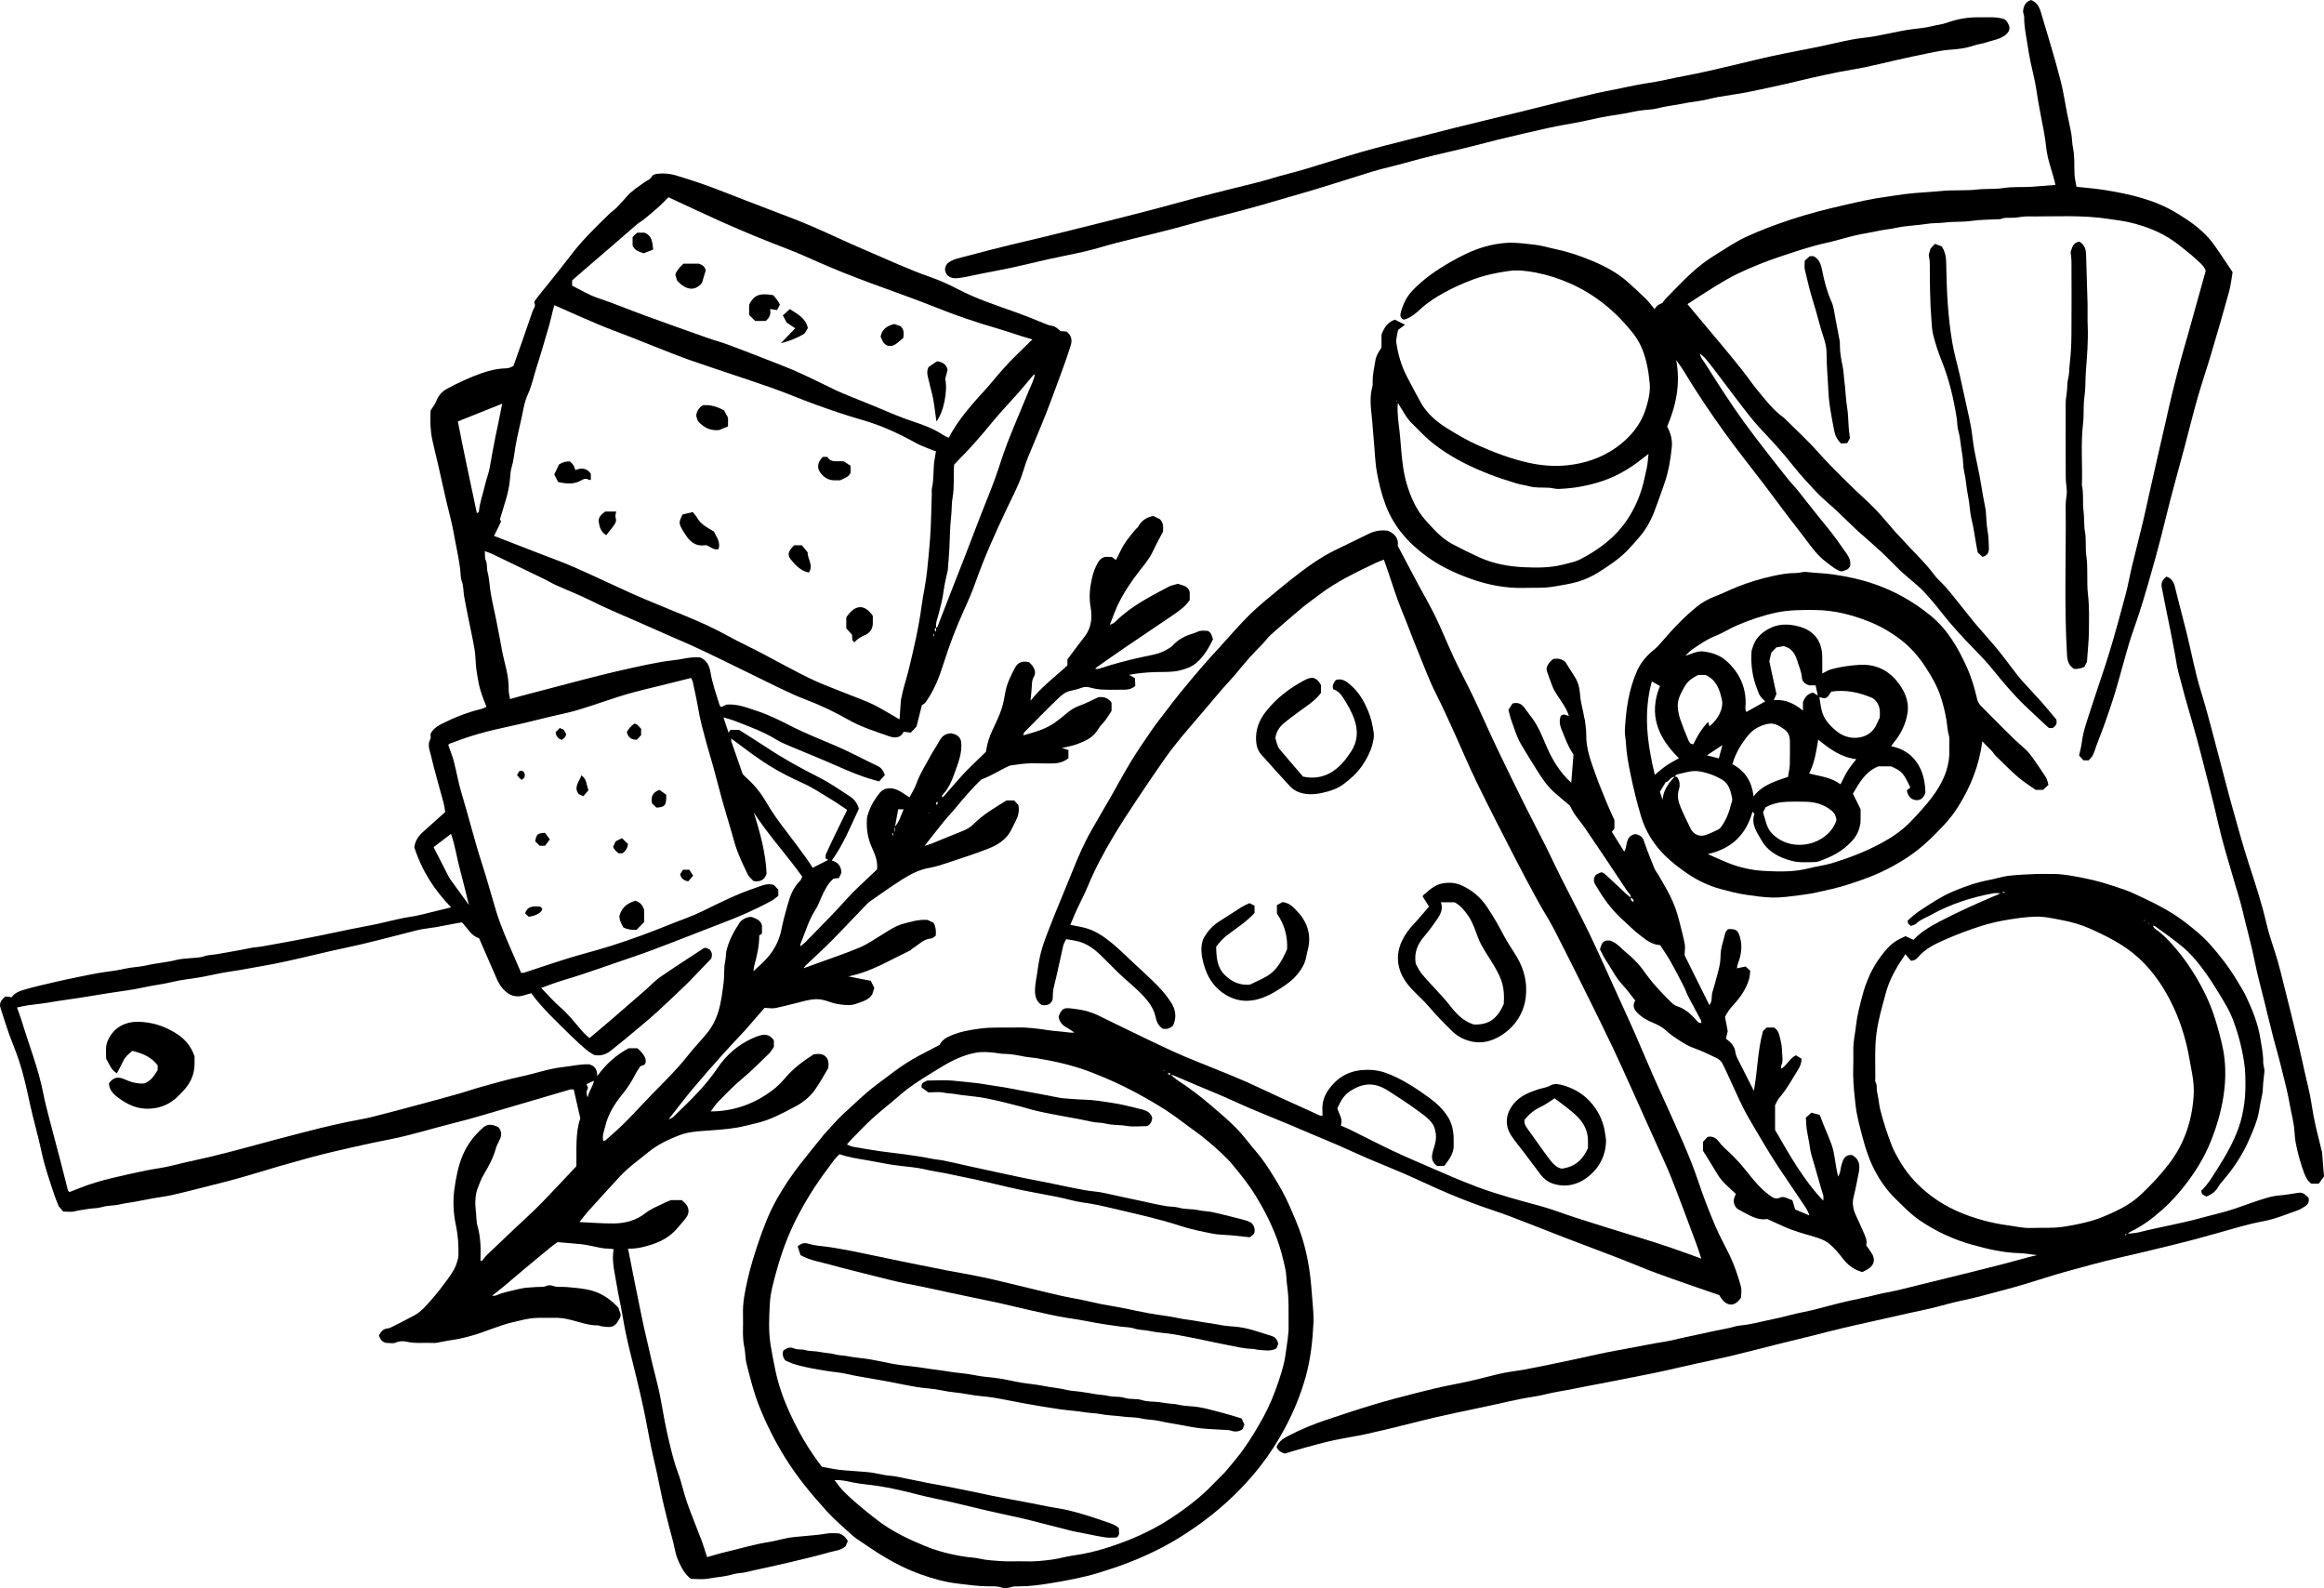 <?xml version="1.0" encoding="UTF-8"?>
<svg id="Layer_2" data-name="Layer 2" xmlns="http://www.w3.org/2000/svg" viewBox="0 0 281.467 192.307">
  <g id="Layer_1-2" data-name="Layer 1">
    <g>
      <path d="m96.947,114.586c.2-.165.419-.312.599-.498,1.712-1.769,3.47-3.498,5.104-5.337.869-.978,1.855-1.814,2.777-2.725.275-.271.563-.529.797-.748.107-1.023-.267-1.856-.635-2.67-.508-1.124-.676-2.289-.589-3.501.016-.226.1-.45.173-.669.307-.923.807-1.742,1.425-2.484.162-.195.422-.309.553-.401,1.279-.37,2.064.442,3.004,1.004.29-.569.644-1.112.853-1.706.437-1.245,1.17-2.329,1.781-3.479.273-.513.628-.983.897-1.498.297-.569.645-1.04,1.513-1.078.439.091,1.024.251,1.194.945.202,1.443-.378,2.703-.823,3.991-.326.943-.754,1.829-1.446,2.569-.047.05-.018.17-.025.258l-.177.18c-.06.06-.119.12-.179.18-.059.06-.119.12-.178.179-.24.03-.178.209-.177.358-.06.059-.12.119-.18.178-.059.06-.119.12-.178.179-.051.027-.102.055-.036.019-.033.069-.007.016.018-.037l.181-.176c.06-.06.12-.119.18-.179.236-.031.183-.207.177-.358.06-.059.12-.118.18-.177.06-.059.12-.119.18-.178.06-.059.12-.118.18-.177.053-.018.124-.021.156-.057.74-.841,1.468-1.693,2.215-2.526.397-.442.821-.861,1.244-1.278.571-.564,1.153-1.117,1.705-1.65.14-.985.418-1.859.827-2.701.391-.807.772-1.626,1.062-2.472.233-.678.337-1.402.474-2.11.201-1.038.667-1.969,1.153-2.89.343-.649.899-.89,1.716-.668.12.13.34.303.472.528.226.383.367.793.095,1.236-.187.305-.222.652-.235,1.011-.021.577-.098,1.151-.166,1.887,1.342-1.713,2.986-2.9,4.471-4.284v-.73c.751-.997,1.408-1.896,2.093-2.772.851-1.09.92-2.361.707-3.614-.198-1.162-.092-2.26.159-3.381.153-.684.375-1.333.727-1.938.288-.496.69-.781,1.293-.705.117.015.237.002.388.002.145.105.303.22.514.372.194-.387.384-.741.552-1.105.447-.969,1.133-1.769,1.803-2.58.113-.137.279-.241.362-.392.378-.689.964-1.081,1.798-1.255.241.118.553.271.808.396.413.424.425.889.37,1.511-.365.704-.821,1.513-1.21,2.354-.424.917-1.074,1.67-1.681,2.452-.986,1.269-1.874,2.6-2.571,4.045-.363.751-.628,1.55-.976,2.424.305-.114.515-.216.694-.394,1.851-1.847,4.152-3.01,6.423-4.215.326-.173.714-.229,1.137-.359.504.227,1.254.203,1.42,1.029v.938c-.538.826-1.368,1.374-2.182,1.93-1.927,1.317-3.871,2.61-5.8,3.924-1.134.773-2.253,1.567-3.375,2.357-.038.027-.041.102-.061.155-.053.028-.107.056-.019.01-.045.087-.017.034.01-.019.172-.019.353-.01.514-.062,1.698-.556,3.417-1.014,5.166-1.391.973-.21,1.997-.339,2.888-.855.276-.16.582-.308.791-.538.694-.764,1.562-1.197,2.534-1.475.276-.079.531-.247.809-.297.287-.052.592-.012.88-.012.455.176.526.601.665,1.033-.49,1.013-1.079,2.021-1.959,2.807-.592.528-1.341.784-2.112.97-.958.232-1.931.152-2.9.188-1.051.039-2.101.121-3.194.333.219.125.438.251.711.407.014.302.028.619.042.937-.37.322-.775.451-1.224.453-.921.004-1.844.03-2.764-.01-.517-.023-1.039-.124-1.54-.258-.361-.097-.658-.089-1.013.054-.477.192-1.0.266-1.499.406-.556.156-.972.562-1.362.933-1.377,1.312-2.702,2.678-4.037,4.034-.087.089-.092.259-.135.391-.052.025-.104.051-.032.016-.04.068-.011.019.018-.03,1.363-.381,2.739-.735,3.907-1.589.449-.329.889-.671,1.311-1.034.492-.422,1.007-.763,1.635-.981.765-.266,1.484-.662,2.239-1.01.642-.098,1.208.054,1.622.658v.986c-.195.301-.428.703-.702,1.075-.296.402-.689.742-.937,1.169-.576.993-1.54,1.413-2.526,1.785-.588.222-1.224.318-1.856.476.258.077.513.154.799.239v.997c-.599.475-1.29.641-2.04.626-.357-.007-.714-.001-1.071-.001-.654 0-1.311-.03-1.963.01-.611.037-1.218.147-2.013.249-.996.414-2.047,1.167-3.471,1.686-.972.94-2.032,2.129-3.041,3.368-.466.572-.988,1.097-1.453,1.67-.811.999-1.597,2.017-2.393,3.028-.052.028-.104.057-.02.011-.043.084-.016.032.011-.021.326-.108.658-.199.976-.327,1.179-.475,2.345-.981,3.531-1.436.557-.214,1.066-.489,1.479-.907,1.167-1.182,2.592-1.993,3.978-2.847h.907c.162.171.365.385.515.543.159.752-.021,1.361-.318,1.947-.209.413-.408.832-.631,1.238-.602,1.091-1.625,1.689-2.717,2.118-1.58.622-3.2,1.142-4.813,1.678-.763.254-1.535.51-2.323.647-1.205.21-2.254.758-3.255,1.39-1.332.842-2.616,1.763-3.91,2.664-.241.168-.443.395-.649.609-1.357,1.409-2.693,2.84-4.071,4.227-1.001,1.008-2.06,1.959-3.087,2.941-.1.095-.162.23-.241.347-.052.027-.105.054-.033.017-.036.073-.01.02.017-.033.511-.187,1.023-.373,1.534-.561,1.759-.645,3.543-1.23,5.267-1.957.983-.415,1.875-1.052,2.796-1.607.796-.48,1.556-1.025,2.474-1.268.956-.253,1.902-.554,2.972-.468.209.1.472.226.734.352q.334.589.256,1.552c-.169.106-.358.322-.561.337-.921.066-1.491.751-2.205,1.178-.126.075-.214.218-.344.28-2.04.968-3.991,2.136-6.166,2.807-.384.118-.779.2-1.299.331.549.111.973.199,1.399.281.426.083.854.16,1.3.244.136.274.277.559.427.86-.076.248-.151.496-.232.762-.417.703-1.184.884-1.889,1.146-.321.119-.683.188-1.025.18-.522-.012-1.05-.073-1.56-.183-.561-.122-1.095-.376-1.658-.478-.82-.148-1.626.045-2.423.246-1.06.268-2.118.552-3.188.773-.38.078-.793-.007-1.315-.021-.719.829-1.531,1.764-2.343,2.698-.078.09-.164.172-.245.259-.846.912-1.706,1.81-2.533,2.739-1.215,1.366-2.427,2.735-3.6,4.137-.96,1.147-1.861,2.343-2.906,3.665.286-.133.447-.165.544-.26,1.06-1.043,2.147-2.063,3.152-3.157.792-.862,1.548-1.774,2.199-2.745,1.076-1.606,2.46-2.815,4.202-3.623.391-.181.802-.345,1.221-.43.606-.123,1.092.129,1.439.651v.725c-.013.041-.017.105-.048.15-.169.239-.315.503-.522.703-1.066,1.028-2.099,2.098-3.239,3.038-1.035.854-1.941,1.828-2.885,2.766-.368.365-.646.821-.965,1.235-.05.028-.099.056-.027.015-.038.074-.012.023.014-.027,2.804-.004,5.3-.9,7.528-2.586.589-.446,1.088-.966,1.571-1.532.979-1.146,2.198-2.032,3.401-2.799.564-.068,1.032-.101,1.426.256.384.361.391.829.34,1.405-.513.844-1.019,1.799-1.643,2.671-.64.893-1.509,1.555-2.495,2.068-1.494.777-2.971,1.586-4.637,1.955-.76.168-1.51.391-2.276.519-1.3.217-2.613.304-3.93.392-1.034.069-2.106.162-3.075.54-1.324.516-2.618,1.122-3.737,2.043-1.16.954-2.402,1.814-3.428,2.922-1.287,1.389-2.562,2.789-3.829,4.197-.388.431-.733.902-1.097,1.354-.05.027-.1.054-.022.012-.044.077-.016.028.012-.021,1.386.062,2.772.185,4.157.171,1.416-.014,2.738-.362,3.904-1.286.648-.513,1.469-.809,2.217-1.193.231-.119.48-.204.831-.351h1.297c.161.15.327.279.462.436.418.488.485,1.088.122,1.615-.299.435-.678.814-1.01,1.227-.956,1.192-2.226,1.848-3.674,2.249-.763.211-1.519.4-2.409.348.047.23.086.411.122.592.196.996.39,1.992.589,2.988.198.995.399,1.989.603,2.983.215,1.05.425,2.1.656,3.147.243,1.101.525,2.194.761,3.296.37,1.725.897,3.411,1.21,5.151.328,1.825.651,3.655,1.094,5.453.288,1.172.573,2.351,1.004,3.493.447,1.184.691,2.443,1.111,3.639.546,1.553,1.187,3.072,1.767,4.614.242.644.43,1.309.657,2.006.807-.224,1.604-.475,2.415-.662,1.686-.389,3.342-.906,5.06-1.165.797-.121,1.576-.364,2.371-.507.574-.103,1.16-.138,1.741-.195.986-.097,1.975-.157,2.955-.332.461-.082.95-.014,1.437-.014.448.16.82.427,1.068.932-.085.203-.185.44-.261.622-.577.523-1.285.539-1.914.72-1.524.44-3.072.798-4.615,1.169-1.205.29-2.417.551-3.627.82-.592.132-1.198.247-1.773.405-.57.156-1.148.114-1.716.283-.995.296-2.051.352-3.078.535-.634.113-1.305.021-2.006.021-.767-.548-1.17-1.389-1.557-2.243-.373-.825-.446-1.73-.698-2.588-.284-.968-.513-1.953-.758-2.932-.175-.699-.346-1.398-.5-2.102-.216-.988-.406-1.981-.62-2.97-.202-.932-.431-1.858-.628-2.791-.365-1.728-.657-3.47-1.03-5.198-.495-2.291-1.063-4.561-1.63-6.834-.357-1.432-.653-2.883-.893-4.34-.204-1.232-.506-2.446-.698-3.674-.218-1.386-.624-2.767-.356-4.25-.243-.027-.439-.069-.634-.067-.678.007-1.323-.183-1.979-.309-.427-.082-.854-.178-1.286-.222-.964-.1-1.93-.171-2.903-.255-.338.253-.647.467-.937.705-1.0.821-1.997,1.646-2.989,2.476-.836.7-1.66,1.414-2.497,2.113-.466.389-.948.758-1.507,1.203.222-.016.373.011.489-.041.929-.419,1.937-.565,2.911-.814.616-.157,1.277-.142,1.917-.205.435-.043.877.053,1.309-.148.196-.091.494-.081.702-.003.578.217,1.17.098,1.753.155,1.042.102,2.096.159,3.104.458,1.234.366,2.251,1.098,3.155,2.08.015.072.016.195.067.294.138.271.251.561.108.839-.171.333-.353.701-.633.927-.443.36-1.013.22-1.537.165-.199-.021-.393-.131-.588-.129-.799.008-1.557-.197-2.312-.415-.924-.266-1.846-.517-2.823-.494-.803.019-1.609-.029-2.41.018-.868.051-1.708.29-2.556.48-1.781.399-3.429,1.197-5.181,1.681-.782.216-1.562.406-2.367.515-.601.081-1.194.225-1.792.328-.174.03-.356.027-.534.018-1.029-.048-2.06.098-3.091-.144-.432-.101-.917-.098-1.391.114-.297.133-.703.025-1.108.025-.445-.069-.712-.393-.892-.89.226-.446.525-.841,1.13-.877.084-.005.174-.028.249-.066.985-.501,1.98-.983,2.948-1.516.817-.45,1.411-1.175,2.017-1.858.699-.787,1.344-1.627,1.965-2.479.494-.678.978-1.376,1.182-2.216.048-.196.139-.389.144-.585.032-1.262-.042-2.504-.31-3.757-.308-1.442-.383-2.955-.176-4.411.197-1.389.454-2.795,1.023-4.112.558-1.293,1.391-2.377,2.438-3.295.536-.469,1.05-.448,1.868-.054.44.515.407,1.05.1,1.621-.177.33-.34.678-.44,1.037-.3,1.075-.822,2.035-1.391,2.986-.338.565-.578,1.196-.807,1.818-.297.809-.311,1.898-.194,2.736.081.576.028,1.162.193,1.741.387,1.361.422,2.767.36,4.18.059.028.117.057.176.085.206-.251.39-.525.622-.749,1.176-1.13,2.364-2.248,3.548-3.369.947-.896,1.925-1.761,2.837-2.692,1.494-1.527,2.945-3.096,4.437-4.67.047-1.958-.155-3.973.476-5.799-.272-1.194-.523-2.291-.796-3.49-.086,0-.293-.045-.471.007-2.572.749-5.137,1.518-7.709,2.266-2.074.603-4.141,1.242-6.237,1.761-2.658.658-5.268,1.501-7.96,2.023-1.417.275-2.83.572-4.236.894-1.771.405-3.545.806-5.298,1.282-2.446.665-4.881,1.37-7.305,2.11-1.985.606-4.002,1.084-6.01,1.597-1.145.292-2.29.588-3.445.842-.791.174-1.599.27-2.398.413-.712.127-1.421.275-2.133.405-.598.109-1.206.173-1.796.315-.709.171-1.445.103-2.154.324-.493.154-1.04.124-1.558.21-.599.1-1.203.161-1.797.312-.362.092-.767.017-1.322.017-.163-.19-.413-.48-.535-.621-.217-.547-.385-.914-.51-1.296-.578-1.757-1.204-3.505-1.582-5.315-.415-1.986-1.004-3.927-1.426-5.906-.37-1.73-.75-3.453-1.302-5.132-.379-1.154-.867-2.271-1.273-3.417-.347-.98-.641-1.979-.966-2.967-.203-.617.118-1.008.593-1.395.194.025.418.054.729.094-.045.023.017.012.044-.025.364-.515.945-.72,1.487-.881,1.274-.376,2.575-.661,3.869-.964.929-.217,1.864-.407,2.798-.6.793-.164,1.585-.328,2.383-.466,1.056-.183,2.126-.267,3.175-.517.845-.201,1.738-.198,2.583-.397,1.214-.286,2.463-.356,3.671-.675.531-.14,1.098-.139,1.649-.203.551-.064,1.132-.04,1.643-.219.566-.199,1.149-.179,1.715-.286,1.309-.246,2.627-.444,3.932-.725.483-.104.985-.116,1.473-.201,1.2-.208,2.397-.43,3.593-.654,1.026-.192,2.052-.387,3.075-.595,1.363-.277,2.722-.572,4.084-.849.996-.202,1.996-.381,2.992-.583.511-.104,1.014-.243,1.523-.355.82-.18,1.637-.395,2.466-.514,1.238-.178,2.43-.54,3.643-.819.474-.109.946-.229,1.456-.353-2.046-2.105-3.578-4.491-4.458-7.274.093-.769.488-1.362,1.057-1.865.86-.761,1.711-1.533,2.682-2.404-.047-.271-.087-.698-.196-1.107-.511-1.923-1.084-3.831-1.537-5.768-.144-.616-.458-1.286-.066-1.964.09-.156.013-.409.013-.594.303-.637.832-.976,1.414-1.27,1.53-.772,3.115-1.388,4.783-1.789.194-.047.372-.157.587-.251-.388-.968-.771-1.93-.961-2.95-.106-.57-.216-1.141-.28-1.716-.085-.757-.073-1.528-.199-2.277-.215-1.282-.508-2.551-.761-3.827-.175-.879-.357-1.757-.511-2.64-.104-.597-.055-1.215-.28-1.805-.163-.425-.128-.922-.182-1.379-.173-1.473-.531-2.909-.777-4.365-.221-1.305-.597-2.584-.894-3.876-.355-1.546-.696-3.095-1.049-4.641-.218-.956-.466-1.905-.669-2.864-.239-1.13-.271-2.278-.202-3.544.103-.154.269-.391.42-.637.104-.169.205-.342.278-.526.256-.645.668-1.126,1.292-1.466,1.33-.724,2.703-1.355,4.123-1.862.95-.339,1.947-.584,2.97-.607.375-.008.68-.132.959-.315.786-2.233,1.574-4.433,2.32-6.648.099-.295.424-.567.196-.979-.058-.104.174-.399.311-.576.469-.604.958-1.192,1.434-1.79.752-.943,1.521-1.874,2.245-2.837.834-1.109,1.722-2.171,2.687-3.166.766-.79,1.55-1.564,2.34-2.331.316-.307.691-.555,1-.868.435-.44.833-.917,1.249-1.376.598-.66,1.344-1.13,2.06-1.643.32-.229.736-.331.938-.762.078-.168.449-.249.698-.277.736-.083,1.475-.013,2.18.198,1.963.587,3.901,1.248,5.806,2.005,1.744.693,3.503,1.349,5.253,2.027,1.724.668,3.464,1.299,5.164,2.024,2.266.967,4.484,2.049,6.753,3.009,2.611,1.105,5.176,2.32,7.86,3.253,1.119.389,2.212.884,3.263,1.434,2.268,1.186,4.686,1.977,7.084,2.828,1.088.387,2.161.821,3.229,1.262.377.155.727.316,1.149.376.375.053.714.357,1.031.637.234.017.468.035.723.054.584.462.736.98.489,1.762-.67,2.12-1.486,4.183-2.244,6.269-.888,2.444-1.937,4.821-2.921,7.225-.392.957-.629,1.978-1.026,2.932-.479,1.15-1.056,2.258-1.588,3.386-1.345,2.851-2.645,5.721-3.696,8.699-.412,1.169-.907,2.313-1.422,3.442-.972,2.129-1.797,4.31-2.501,6.542-.479,1.519-1.054,3.003-1.95,4.338-.097.145-.191.298-.313.42-.1.1-.24.161-.342.226-.215.857-.425,1.697-.647,2.58-.221.237-.463.497-.698.749-.298-.038-.524-.066-.826-.104.036-.02-.032-.006-.051.032-.379.75-1.09.743-1.683.535-1.716-.601-3.455-1.137-5.059-2.053-1.609-.918-3.29-1.718-5.032-2.38-1.136-.432-2.245-.945-3.341-1.474-3.067-1.481-6.108-3.018-9.185-4.478-1.964-.932-3.981-1.75-5.961-2.648-2.509-1.138-5.074-2.146-7.542-3.38-1.424-.712-2.915-1.291-4.369-1.945-.451-.203-.873-.47-1.319-.687-2.09-1.015-4.183-2.025-6.278-3.029-.28-.134-.581-.226-.953-.369.064.415-.041.769.135,1.155.19.419.083.909.205,1.376.226.866.244,1.784.401,2.671.181,1.023.423,2.036.63,3.055.15.736.288,1.476.432,2.213.183.936.321,1.885.56,2.806.302,1.162.561,2.319.533,3.531-.008.338.097.679.165,1.112.483-.137.888-.258,1.297-.366,1.645-.434,3.29-.866,4.936-1.296,1.505-.393,3.008-.796,4.518-1.172,1.37-.341,2.745-.665,4.123-.97,1.157-.256,2.318-.495,3.485-.702.887-.157,1.796-.202,2.675-.391.673-.144,1.336-.178,1.977-.15.852.353,1.143,1.03,1.281,1.859.224,1.341.689,2.623,1.089,3.919.024.078.108.138.189.237.222-.101.448-.204.66-.301,1.335-.108,2.53.396,3.741.793,1.381.453,2.678,1.104,3.972,1.766,1.807.924,3.698,1.666,5.564,2.462,1.711.73,3.349,1.629,5.033,2.426.479.227.685.598.855,1.1-.225.243-.441.477-.701.758-.246-.07-.49-.14-.734-.209-1.591-.452-3.1-1.11-4.611-1.774-1.855-.816-3.738-1.565-5.604-2.356-.507-.215-1.019-.439-1.487-.726-1.645-1.006-3.449-1.648-5.234-2.334-.344-.132-.707-.214-1.176-.353.221.659.409,1.22.619,1.848.096-.146.149-.227.223-.34h1.047c1.006.64,2.175,1.354,3.313,2.114,2.015,1.344,4.129,2.503,6.291,3.596,1.348.682,2.607,1.55,3.873,2.383.491.323.857.809,1.037,1.456-.981,2.098-1.867,4.315-3.285,6.272.646.178,1.129.554,1.175,1.483-.051.107-.175.365-.305.637-.238.028-.438.051-.654.076-.73.616-1.113,1.471-1.504,2.321-.217.472-.384.977-.666,1.407-.853,1.302-1.26,2.79-1.838,4.206-.03.074.003.175.007.263-.053.027-.106.054-.019.01-.047.085-.018.033.01-.019Zm-24.986,16.266c-.302.145-.604.289-.929.445.071.163.126.292.188.435-.173.332-.261.685-.049,1.148.159-.778.657-1.335.769-2.049.051-.026.102-.053.043-.022.03-.06.004-.009-.021.042Zm36.411-30.734c.548-.593.739-1.363,1.069-2.112h-.659c-.134.723-.264,1.425-.394,2.126q-.163.223-.015.65v-.663Zm-19.822-10.696c-.026-.052-.053-.104-.021-.041-.063-.033-.011-.006.04.021.005.146-.024.305.022.438.438,1.279.888,2.554,1.357,3.894.091.093.229.249.384.387.942.84,1.744,1.783,2.385,2.883.734,1.26,1.571,2.456,2.471,3.609.862,1.104,1.682,2.24,2.51,3.37.27.368.505.761.73,1.103.654-.333,1.265-.643,1.875-.953-.098-.06-.197-.12-.318-.195.014-.169-.017-.362.05-.511.368-.819.755-1.631,1.145-2.44.474-.984.958-1.964,1.421-2.911-.669-.444-1.286-.887-1.935-1.277-1.147-.689-2.269-1.444-3.483-1.989-1.357-.609-2.675-1.269-3.937-2.051-1.636-1.014-3.153-2.193-4.696-3.337Zm24.823-13.411c.05-.02.132-.027.146-.062.64-1.637,1.272-3.277,1.909-4.915.45-1.156.91-2.308,1.358-3.465.687-1.774,1.363-3.552,2.051-5.326.532-1.371,1.102-2.728,1.607-4.108.554-1.513,1.005-3.065,1.589-4.565.827-2.126,1.745-4.217,2.602-6.332.258-.637.613-1.243.699-1.944.051-.027.102-.054.046-.025.028-.057.002-.005-.023.047-.073.039-.167.06-.217.119-.611.715-1.203,1.446-1.824,2.152-1.053,1.196-2.167,2.34-3.173,3.573-1.307,1.602-2.661,3.155-4.125,4.614-.167.167-.324.345-.462.492-.109,1.362.053,2.69-.19,4.013-.131.712-.08,1.455-.167,2.189-.156,1.313-.145,2.645-.219,3.968-.047.849-.12,1.696-.184,2.544-.004.057-.023.113-.034.17-.162.791-.376,1.576-.474,2.374-.121.983-.374,1.929-.623,2.881-.139.529-.375,1.048-.275,1.62-.284.118-.201.294-.016.478v-.493Zm-22.14,41.611c.431-.397.877-.779,1.29-1.194,1.093-1.098,1.841-2.379,2.131-3.928.175-.934.444-1.851.693-2.769.306-1.131.679-2.231,1.558-3.077.117-.113.162-.302.259-.492-1.877-2.646-4.106-5.036-5.879-7.783.777,2.442,1.442,4.89,1.561,7.415-.258.772-.772,1.037-1.587.894-.219-.246-.55-.494-.713-.825-.462-.933-.89-1.888-1.265-2.859-.279-.723-.457-1.484-.676-2.23-.391-1.327-.791-2.651-1.164-3.983-.357-1.276-.677-2.563-1.029-3.841-.283-1.027-.603-2.044-.881-3.073-.355-1.31-.72-2.616-.947-3.959-.188-1.111-.436-2.212-.671-3.314-.039-.185-.148-.356-.212-.506-1.221.305-2.369.589-3.515.877-1.427.358-2.866.68-4.278,1.09-1.41.409-2.791.92-4.192,1.363-1.043.33-2.084.689-3.15.919-2.398.517-4.762,1.171-7.164,1.678-2.221.468-4.43,1.054-6.555,1.897-.218.087-.456.087-.55.297.234.685.499,1.329.673,1.997.335,1.284.551,2.602.938,3.87.858,2.813,1.548,5.673,2.458,8.47.615,1.891,1.129,3.814,1.705,5.718.656,2.165,1.62,4.209,2.506,6.283.179.42.362.839.538,1.246.145,0,.242.023.322-.003,1.81-.589,3.611-1.208,5.429-1.769,1.709-.527,3.448-.956,5.153-1.497,2.423-.769,4.808-1.649,7.163-2.607,1.258-.512,2.559-.934,3.775-1.529,2.136-1.044,4.253-2.122,6.514-2.872.707-.234,1.403-.619,2.247-.369.171.18.373.392.543.57v.756c-.254.188-.513.432-.816.597-1.886,1.029-3.848,1.891-5.856,2.652-1.974.748-3.931,1.537-5.903,2.29-1.619.619-3.234,1.255-4.876,1.806-2.873.963-5.711,2.026-8.62,2.883-.895.264-1.764.613-2.645.923.816.834,1.538,1.675,2.368,2.393.876.758,1.585,1.647,2.323,2.521.356.422.738.828,1.156,1.159.988-.833,1.917-1.604,2.832-2.391,1.319-1.134,2.63-2.278,3.941-3.422.601-.525,1.145-1.129,1.796-1.579,1.726-1.194,3.496-2.324,5.251-3.476.069-.045.164-.049.261-.076.158.072.316.144.483.219.214.281.378.583.175,1.11-.74.77-1.581,1.646-2.423,2.521-.186.193-.368.389-.562.574-1.14,1.082-2.269,2.174-3.428,3.235-.804.736-1.641,1.437-2.478,2.137-1.082.906-2.164,1.813-3.275,2.683-.538.421-1.169.665-1.993.517-.251-.162-.625-.348-.932-.611-.673-.576-1.335-1.169-1.962-1.795-1.633-1.631-3.355-3.181-4.736-5.078-.69.15-1.327.544-2.232.298-.864-.299-1.516-1.057-1.945-2.038-.707-1.617-1.41-3.236-2.153-4.94-.957-.232-1.357-1.216-2.072-1.903-.256.044-.514.084-.771.133-.769.145-1.536.302-2.307.437-.802.14-1.623.202-2.409.4-2.917.735-5.817,1.536-8.765,2.148-1.756.365-3.496.804-5.244,1.202-1.072.244-2.144.487-3.222.702-1.024.204-2.057.364-3.083.558-.771.146-1.544.275-2.322.386-1.172.167-2.325.463-3.492.672-1.142.205-2.31.296-3.432.575-1.155.287-2.335.403-3.493.665-1.412.319-2.859.466-4.288.7-1.115.183-2.233.356-3.348.543-1.203.201-2.418.331-3.621.548-.917.165-1.85.244-2.773.379-.421.062-.835.166-1.313.262.201.568.404,1.078.563,1.603.885,2.931,2.034,5.782,2.622,8.803.221,1.135.524,2.255.812,3.376.403,1.568.832,3.129,1.24,4.696.313,1.203.607,2.412.921,3.615.027.104.133.188.189.263.426-.168.826-.322,1.224-.482,1.234-.499,2.508-.872,3.798-1.185,1.402-.341,2.812-.65,4.225-.943,1.021-.212,2.066-.319,3.075-.573,1.511-.38,3.034-.7,4.551-1.05,1.375-.318,2.738-.687,4.104-1.046,1.337-.351,2.669-.724,4.006-1.076,1.811-.476,3.623-.954,5.44-1.407,1.092-.272,2.193-.508,3.293-.743.989-.211,1.993-.36,2.973-.605,1.956-.488,3.901-1.018,5.849-1.539,1.531-.41,3.061-.822,4.585-1.254.969-.275,1.922-.612,2.893-.879,1.556-.428,3.109-.882,4.686-1.214,1.697-.357,3.335-.954,5.073-1.146,1.073-.119,2.13-.374,3.161-.336.771.193,1.001.726.994,1.437,1.066-1.487,2.344-2.611,3.808-3.378h1.054c.907.778,1.238,1.495.869,1.989-.131.049-.317.118-.515.192-.194.31-.42.618-.591.954-.437.863-.955,1.669-1.567,2.418-.946,1.158-1.74,2.409-2.084,3.881-.135.574-.413,1.153-.237,1.808.117-.041.214-.048.271-.099.77-.693,1.562-1.365,2.293-2.097,1.089-1.091,2.125-2.234,3.201-3.339,1.549-1.591,3.148-3.134,4.524-4.888.726-.925,1.555-1.77,2.299-2.683.589-.723,1.019-1.546,1.303-2.441.387-1.224.531-2.496.691-3.758.103-.813-.009-1.643.177-2.462.102-.449.056-.918.176-1.387.31-1.202.89-2.262,1.559-3.28.33-.502,1.203-.837,1.616-.663.482.203.986.408,1.107.993v.975c-.135.092-.248.169-.329.224-.004,1.274-.265,2.436-.589,3.588-.07.248-.086.51-.127.766-.052.028-.104.056-.02.011-.044.085-.017.032.011-.02Zm17.714-30.506c.055-.805.103-1.533.158-2.259.011-.143.055-.283.081-.425.203-1.11.585-2.173.852-3.268.627-2.572,1.227-5.142,1.579-7.769.193-1.438.529-2.86.67-4.302.126-1.282.266-2.565.358-3.849.128-1.798.145-3.604.208-5.407.008-.238-.037-.486.015-.712.274-1.181.12-2.4.338-3.584.052-.283.096-.567.152-.898-.225-.076-.476-.144-.713-.243-.586-.246-1.189-.463-1.742-.769-2.06-1.143-4.192-2.128-6.457-2.771-1.915-.544-3.794-1.189-5.662-1.866-1.819-.659-3.6-1.427-5.426-2.065-3.186-1.113-6.399-2.145-9.589-3.247-1.418-.49-2.809-1.061-4.208-1.605-1.051-.408-2.094-.836-3.143-1.248-1.371-.538-2.757-1.04-4.115-1.61-1.723-.724-3.425-1.5-5.161-2.264-.067.234-.136.454-.192.678-.148.588-.269,1.183-.439,1.764-.5,1.713-.991,3.429-1.54,5.127-.345,1.068-.554,2.177-1.03,3.209-.263.57-.437,1.195-.554,1.814-.284,1.503-.693,2.978-.953,4.49-.146.846-.217,1.717-.47,2.552-.133.44-.149.918-.192,1.381-.083.897-.262,1.771-.531,2.63-.24.766-.464,1.537-.689,2.284.057.116.106.217.134.273-.299.613-.573,1.175-.848,1.738,1.767.685,3.49,1.353,5.212,2.022,1.481.576,2.982,1.107,4.437,1.744,2.339,1.025,4.643,2.13,6.969,3.182,1.029.465,2.076.891,3.117,1.327,2.002.838,4.031,1.619,6.003,2.523,1.639.751,3.195,1.683,4.82,2.468,2.884,1.393,5.625,3.065,8.544,4.386.948.429,1.933.774,2.895,1.172,1.551.641,3.162,1.142,4.636,1.961.79.439,1.565.907,2.475,1.437Zm-39.655-52.526c1.053.532,2,1.118,3.089,1.484,1.952.655,3.857,1.452,5.792,2.159,2.507.915,5.022,1.806,7.538,2.696.791.28,1.607.491,2.393.783,1.741.648,3.474,1.319,5.203,1.997,1.188.466,2.382.923,3.543,1.448,1.482.671,2.931,1.414,4.402,2.111.549.26,1.115.486,1.678.717,1.096.449,2.2.876,3.291,1.337,1.438.608,2.869,1.226,4.355,1.716,1.266.417,2.517.882,3.639,1.63.207.138.446.23.687.351.919-1.759,2.119-3.236,3.379-4.668.567-.643,1.166-1.258,1.713-1.917,1.021-1.23,2.064-2.437,3.218-3.545.6-.577,1.192-1.162,1.828-1.782-.512-.154-.95-.279-1.384-.417-.962-.305-1.916-.641-2.885-.921-2.525-.727-5.014-1.572-7.447-2.552-2.6-1.047-5.249-1.951-7.872-2.929-2.141-.798-4.268-1.624-6.356-2.553-1.243-.553-2.488-1.109-3.758-1.597-2.647-1.016-5.274-2.083-7.861-3.243-2.189-.982-4.358-2.009-6.519-3.008-.42.417-.784.812-1.182,1.168-.57.51-1.158 1-1.751,1.482-.293.239-.634.42-.922.665-.877.744-1.736,1.509-2.607,2.26-1.294,1.117-2.593,2.23-3.888,3.346-.446.384-.888.773-1.317,1.148v.635Zm-11.536,27.559c.158-.109.24-.137.243-.172.102-1.16.521-2.246.775-3.371.146-.644.401-1.256.523-1.914.137-.737.275-1.473.402-2.213.186-1.079.43-2.148.648-3.222.158-.78.314-1.561.477-2.374-1.777.711-3.53,1.413-5.369,2.149.694,3.674,1.522,7.354,2.301,11.116Zm-.965,47.44c-.378-1.512-.709-2.934-1.093-4.341-.383-1.405-.574-2.862-1.074-4.272-.765.583-1.453,1.108-2.109,1.608.619,1.217,1.218,2.405,1.828,3.586.106.206.252.393.389.582.664.919,1.332,1.835,2.059,2.837Zm51.357-8.699c-.033.004-.066.007-.099.011.01.085.021.17.031.255.03-.003.06-.007.09-.01-.007-.085-.015-.17-.022-.256Zm4.93-23.837l.067 0v-.294l-.067-0v.294Zm-.526,21.335c-.009.016-.028.037-.024.049.007.021.029.037.045.056.01-.034.021-.068.031-.101-.017-.001-.035-.002-.052-.003Z" stroke-width="0"/>
      <path d="m160.164,135.129c.001-.208.015-.417-.001-.623-.101-1.331.485-2.382,1.361-3.304.811-.854,1.846-1.396,2.975-1.564,1.061-.158,2.155-.117,3.225.243,1.058.356,2.025.875,2.969,1.437.853.507,1.668,1.083,2.472,1.666.84.609,1.581,1.327,2.156,2.204.476.727.668,1.538.729,2.388.023.326-.013.655.007.982.068,1.089-.553,1.859-1.138,2.631h-.879c-.484-.383-.712-.781-.564-1.499.173-.844.661-1.652.333-2.841-.187-1.023-1.216-1.714-2.188-2.419-1.158-.84-2.354-1.631-3.566-2.391-1.675-1.051-3.097-.893-4.655.173-.679.465-1.078,1.224-1.428,1.989.171.689.729,1.32.41,2.098.368.161.746.31,1.11.489,1.675.827,3.335,1.687,5.022,2.488,1.417.673,2.858,1.295,4.298,1.916,2.026.873,4.037,1.774,6.109,2.544,2.504.931,5.071,1.613,7.641,2.308,1.442.39,2.836.952,4.261,1.406,2.66.847,5.32,1.693,7.992,2.498,2.317.697,4.597,1.496,6.867,2.326.105.038.208.082.367.145-.189-.571-.348-1.114-.546-1.643-1.002-2.677-1.987-5.361-3.033-8.021-.572-1.454-1.248-2.867-1.886-4.294-1.053-2.353-2.11-4.704-3.172-7.054-.681-1.506-1.354-3.015-2.064-4.507-.937-1.967-1.895-3.923-2.864-5.874-1.41-2.837-2.818-5.675-4.267-8.491-.598-1.163-1.325-2.259-1.953-3.407-.948-1.733-1.881-3.476-2.783-5.233-1.553-3.024-3.117-6.043-4.602-9.101-1.075-2.213-2.021-4.488-3.043-6.728-.626-1.372-1.255-2.745-1.936-4.09-.812-1.606-1.423-3.294-2.109-4.95-.697-1.681-1.313-3.395-2.011-5.076-.677-1.629-1.173-3.318-1.75-4.979-.132-.381-.269-.761-.424-1.2-.343.136-.666.242-.971.387-2.394,1.139-4.788,2.278-6.911,3.898-.698.533-1.423,1.035-2.096,1.598-1.266,1.059-2.514,2.14-3.747,3.238-.371.331-.647.767-1,1.12-1.089,1.088-2.119,2.225-3.079,3.43-.533.67-1.15,1.271-1.709,1.921-.961,1.115-1.904,2.245-2.858,3.367-.745.876-1.511,1.734-2.236,2.625-.666.819-1.32,1.65-1.925,2.514-1.156,1.648-2.288,3.313-3.401,4.991-.949,1.43-1.895,2.866-2.775,4.339-1.178,1.972-2.269,3.991-3.151,6.12-.4.967-.901,1.892-1.338,2.844-.277.603-.521,1.221-.782,1.836.618.124,1.219.212,1.801.367,1.236.329,2.273,1.045,3.24,1.841.868.714,1.67,1.509,2.492,2.277,1.039.971,2.097,1.926,3.094,2.94.574.583,1.092,1.236,1.547,1.916.601.901.729,1.887.268,2.855-.399.369-.807.471-1.282.359-.465-.338-.703-.782-.827-1.376-.185-.886-.651-1.64-1.274-2.344-.984-1.112-2.161-1.999-3.22-3.018-.772-.743-1.504-1.527-2.284-2.261-.749-.705-1.581-1.295-2.599-1.563-.195-.051-.394-.086-.592-.121-.255-.046-.512-.085-.864-.143-.109.233-.29.496-.357.786-.385,1.661-.709,3.336-1.131,4.987-.128.502-.125.984-.15,1.515-.193.626-.677.78-1.318.688-.623-.386-.819-.998-.819-1.715-0-.882.222-1.732.33-2.597.181-1.451.551-2.836,1.09-4.186.333-.832.642-1.674.98-2.504.71-1.744,1.446-3.478,2.143-5.227.677-1.7,1.405-3.374,2.312-4.965.82-1.437,1.662-2.862,2.485-4.297.766-1.335,1.487-2.698,2.291-4.01.792-1.292,1.647-2.546,2.508-3.794.549-.796,1.154-1.553,1.742-2.322.57-.745,1.135-1.495,1.729-2.22.895-1.094,1.802-2.177,2.725-3.248.637-.739,1.305-1.452,1.963-2.173,1.237-1.354,2.424-2.759,3.73-4.042,1.132-1.112,2.389-2.099,3.61-3.117.856-.714,1.734-1.404,2.624-2.077,1.234-.934,2.514-1.802,3.9-2.497,1.379-.691,2.78-1.338,4.161-2.026.729-.363,1.479-.547,2.413-.417.803.326,1.346.931,1.198,1.828.868,1.639,1.665,3.156,2.472,4.667.699,1.308,1.458,2.587,2.101,3.921.804,1.669,1.489,3.396,2.278,5.073.742,1.578,1.579,3.111,2.327,4.686.945,1.989,1.822,4.011,2.768,5.999,1.109,2.331,2.25,4.648,3.398,6.96.839,1.689,1.723,3.356,2.568,5.042.625,1.247,1.204,2.517,1.831,3.763,1.163,2.313,2.387,4.597,3.507,6.93,1.241,2.586,2.394,5.214,3.584,7.824.601,1.319,1.213,2.633,1.796,3.96.768,1.748,1.504,3.509,2.268,5.259.487,1.115,1.003,2.218,1.5,3.329,1.429,3.195,2.937,6.354,4.047,9.686.592,1.779,1.284,3.528,2.012,5.256.517,1.228,1.18,2.395,1.758,3.598.576,1.2.994,2.463,1.349,3.741.115.414.018.887.018,1.327-.691,1.116-1.786,1.262-2.635-.28-2.489-.869-4.997-1.718-7.485-2.622-1.49-.541-2.944-1.182-4.424-1.754-2.206-.852-4.422-1.676-6.63-2.522-1.536-.589-3.067-1.193-4.599-1.793-1.456-.571-2.91-1.14-4.399-1.628-1.734-.568-3.441-1.232-5.126-1.935-1.877-.783-3.708-1.674-5.573-2.488-1.437-.627-2.899-1.195-4.34-1.813-1.201-.516-2.383-1.077-3.582-1.598-1.116-.485-2.244-.942-3.365-1.415-.667-.282-1.328-.58-1.996-.858-1.789-.743-3.586-1.468-5.371-2.222-1.013-.428-2.004-.909-3.014-1.346-1.141-.494-2.292-.962-3.437-1.446-.906-.383-1.808-.774-2.715-1.155-.129-.054-.272-.073-.409-.109-.019-.27-.222-.156-.361-.174-.025-.053-.05-.106-.021-.044-.064-.03-.011-.005.043.02.028.234.204.181.352.183.282.237.543.508.85.706,1.408.907,2.738,1.919,4.007,3.008,1.053.903,2.127,1.792,3.095,2.781.882.901,1.618,1.942,2.448,2.896.812.933,1.461,1.975,2.113,3.017.695,1.112,1.331,2.251,1.861,3.456.548,1.246,1.096,2.488,1.514,3.786.418,1.297.703,2.617.907,3.966.189,1.25.279,2.499.375,3.756.07.912.17,1.821.126,2.732-.106,2.185-.346,4.355-.933,6.473-.612,2.21-1.485,4.313-2.571,6.332-.829,1.542-1.774,3.013-2.84,4.395-.773,1.003-1.614,1.961-2.495,2.872-2.199,2.274-4.678,4.217-7.362,5.879-1.953,1.209-4.029,2.208-6.172,3.043-1.235.482-2.501.89-3.77,1.278-.907.278-1.836.497-2.766.69-1.049.218-2.105.404-3.165.572-1.19.189-2.373.345-3.579.342-.346-.001-.688-.013-1.046.111-.346.119-.796.133-1.141.016-.531-.179-1.054-.125-1.578-.129-1.235-.01-2.449-.193-3.672-.334-1.542-.179-3.007-.595-4.453-1.109-1.588-.565-3.095-1.315-4.538-2.184-.899-.541-1.765-1.138-2.637-1.722-.412-.276-.834-.551-1.199-.883-1.029-.938-2.096-1.847-3.031-2.873-1.82-1.997-3.542-4.082-4.979-6.38-1.251-2.001-2.314-4.1-3.188-6.294-.685-1.719-1.126-3.511-1.574-5.299-.147-.59-.098-1.227-.231-1.822-.294-1.321-.115-2.653-.169-3.978-.06-1.477.253-2.911.571-4.33.321-1.432.761-2.843,1.226-4.237.622-1.865,1.318-3.705,2.288-5.427.832-1.476,1.77-2.883,2.812-4.216.94-1.202,1.908-2.383,2.863-3.572.019-.023.04-.044.06-.066.809-.866,1.562-1.794,2.441-2.582,1.251-1.121,2.437-2.314,3.784-3.334,3.696-2.797,3.684-2.813,7.781-4.933.27-.61.872-.914,1.448-1.157,1.069-.451,2.208-.641,3.368-.801,1.541-.213,3.073-.096,4.607-.139,1.264-.035,2.513.146,3.761.333.636.096,1.282.125,1.921.201.393.047.782.125,1.205.079-.301-.199-.589-.421-.905-.591-.55-.296-.933-.698-1.002-1.36.342-.884.57-1.09,1.479-.973.769.099,1.555.173,2.294.45.243.091.5.15.733.262,3.062,1.474,6.101,2.997,9.186,4.419,1.969.907,4.006,1.666,6.011,2.495,1.016.42,2.038.826,3.042,1.273,1.22.542,2.423,1.125,3.637,1.682,1.74.797,3.484,1.588,5.229,2.376.101.045.225.038.338.055.028.05.057.099.006.011.089.049.039.021-.011-.006Zm-59.11,44.11c-.027-.051-.054-.102-.011-.021-.081-.045-.03-.017.02.011.365.453.698.939,1.104,1.352.58.59,1.195,1.147,1.828,1.681.807.68,1.628,1.345,2.474,1.977,1.687,1.26,3.576,2.16,5.511,2.956,1.664.684,3.4,1.109,5.188,1.356.462.064.938.071,1.385.177.86.203,1.735.247,2.602.314,1.006.078,2.023-.006,3.033.033,1.067.042,2.122-.072,3.171-.208.886-.115,1.752-.384,2.638-.506,1.409-.194,2.795-.521,4.134-.952,2.652-.853,5.209-1.938,7.565-3.478,1.906-1.246,3.707-2.599,5.276-4.253.471-.496.982-.955,1.439-1.464.49-.545.938-1.129,1.406-1.695,1.006-1.218,1.83-2.555,2.63-3.913.783-1.329,1.457-2.713,1.986-4.152.566-1.541,1.107-3.094,1.309-4.753.123-1.014.337-2.014.325-3.045-.02-1.655.064-3.312-.176-4.96-.097-.665-.073-1.353-.214-2.006-.272-1.267-.584-2.527-1.045-3.744-.682-1.8-1.544-3.511-2.554-5.147-.817-1.325-1.779-2.537-2.778-3.735-.863-1.036-1.871-1.893-2.869-2.76-1.081-.939-2.288-1.731-3.43-2.601-1.723-1.313-3.589-2.402-5.489-3.423-1.733-.931-3.53-1.732-5.37-2.442-2.144-.827-4.362-1.325-6.619-1.702-.493-.082-.994-.093-1.474-.192-.832-.171-1.658-.326-2.51-.331-.318-.002-.639-.074-.95-.113-.791-.099-1.623-.164-2.399-.022-1.46.268-2.81.904-4.075,1.672-1.824,1.107-3.673,2.181-5.287,3.602-1.015.894-2.096,1.715-3.097,2.624-.902.82-1.737,1.713-2.596,2.579-.182.183-.342.388-.557.635.282.112.483.234.699.272,1.087.193,2.175.381,3.267.54,1.009.147,2.026.239,3.036.383,1.121.16,2.246.315,3.353.547.405.085.811.099,1.208.177,1.049.204,2.088.459,3.133.689,1.271.28,2.543.556,3.816.832.933.202,1.866.407,2.802.598.993.202,1.99.384,2.983.585,1.078.218,2.152.456,3.231.667.798.156,1.591.324,2.41.396.889.078,1.764.321,2.643.502.736.152,1.466.329,2.202.475,1.306.259,2.594.598,3.914.808.492.078.999.047,1.471.182.797.229,1.626.124,2.427.308.565.13,1.162.121,1.729.246,1.155.255,2.301.551,3.448.845.363.093.732.195,1.065.359.46.225.694.976.446,1.423-.111.096-.266.229-.469.404-.74-.077-1.498-.163-2.257-.234-.759-.071-1.534-.057-2.277-.205-1.33-.263-2.669-.533-3.954-.955-2.588-.85-5.244-1.415-7.885-2.043-1.266-.301-2.536-.599-3.836-.769-1.027-.135-2.029-.46-3.048-.665-1.592-.321-3.195-.586-4.783-.925-1.78-.38-3.543-.838-5.323-1.22-.962-.206-1.936-.391-2.892-.604-1.073-.238-2.163-.373-3.233-.628-.901-.215-1.842-.266-2.765-.39-.52-.07-1.043-.125-1.56-.215-.886-.153-1.765-.343-2.651-.489-1.087-.179-2.176-.341-3.238-.718-.608.51-1.017,1.192-1.493,1.823-1.408,1.866-2.645,3.847-3.707,5.92-1.027,2.005-1.811,4.121-2.416,6.303-.372,1.342-.765,2.697-.838,4.069-.088,1.673-.176,3.361.105,5.049.167,1.001.355,1.994.563,2.986.357,1.701.92,3.339,1.628,4.917,1.077,2.397,2.367,4.678,4.013,6.785.658.119,1.338.274,2.026.359.786.097,1.58.128,2.37.196.642.056,1.29.084,1.922.198.685.124,1.357.299,2.059.347.517.035,1.028.167,1.539.268.994.198,1.984.412,2.979.606.769.15,1.543.273,2.312.423,1.079.21,2.157.431,3.234.653.737.152,1.47.318,2.208.467.738.149,1.478.287,2.217.427.796.151,1.594.293,2.39.447.738.143,1.473.302,2.212.442.797.151,1.605.248,2.392.438,1.685.407,3.328.962,4.964,1.535.411.144.824.291,1.156.653-.062.367.199.825-.315,1.105-.433,0-.887.054-1.322-.011-.914-.138-1.819-.338-2.727-.514-.454-.088-.912-.164-1.361-.275-1.511-.377-3.021-.76-4.528-1.155-1.371-.36-2.756-.653-4.142-.95-1.948-.417-3.879-.917-5.821-1.366-1.381-.319-2.779-.57-4.148-.93-2.049-.539-4.11-.994-6.219-1.221-.492-.053-.984-.12-1.47-.21-.801-.148-1.588-.389-2.418-.31Zm39.973-49.553l-.052-.062c-.02.018-.04.036-.06.054.018.019.034.051.054.053.017.002.039-.029.058-.046Z" stroke-width="0"/>
      <path d="m205.889,42.797c.044.491.389.842.629,1.223,1.118,1.779,2.257,3.545,3.437,5.283.886,1.305,1.823,2.579,2.778,3.835,1.242,1.634,2.518,3.243,3.792,4.852.384.485.828.923,1.216,1.406,1.14,1.418,2.241,2.867,3.403,4.265.92,1.106,1.739,2.278,2.557,3.458.309.446.463.873.373,1.419-.17.467-.633.527-1.046.665-.694-.18-1.199-.664-1.767-1.076-1.347-.976-2.192-2.372-3.19-3.634-1.49-1.883-2.899-3.829-4.352-5.742-1.629-2.146-3.323-4.24-4.894-6.434-1.735-2.424-3.403-4.884-4.932-7.441-.237-.396-.525-.762-.882-1.275.537,2.889-.016,5.5-1.099,8.06.44.777.652,1.623.562,2.515-.153,1.501-.402,2.985-.908,4.414-.404,1.143-.793,2.293-1.233,3.423-.435,1.119-1.023,2.158-1.821,3.066-.468.532-.922,1.077-1.417,1.583-1.033,1.055-2.259,1.858-3.5,2.644-.793.502-1.642.889-2.529,1.145-.971.28-1.979.429-2.983.594-1.154.19-2.297.11-3.445.145-2.242.069-4.41-.354-6.508-1.1-1.866-.664-3.668-1.502-5.277-2.665-2.249-1.626-4.045-3.628-5.043-6.292-.481-1.283-.806-2.583-1.047-3.925-.235-1.307-.254-2.623-.383-3.932-.097-.984-.142-1.98-.254-2.965-.13-1.154-.241-2.36.096-3.528.048-.166.022-.355.021-.534-.005-.881.189-1.732.334-2.595.103-.611.415-1.077.742-1.556v-1.572c.308-.838.744-1.51,1.619-1.817.391.195.795.396,1.23.612-.316.236-.593.443-.831.622-.063.289-.124.513-.158.741-.038.26-.103.53-.067.783.201,1.414.589,2.777,1.243,4.051.558,1.085,1.126,2.166,1.724,3.23.754,1.343,1.9,2.319,3.182,3.115,1.234.766,2.491,1.503,3.825,2.092,1.959.864,3.95,1.618,6.051,2.085,1.542.343,3.102.462,4.646.307,2.123-.213,4.138-.875,5.91-2.119,1.72-1.208,3.022-2.752,3.655-4.791.312-1.006.554-2.041.449-3.095-.144-1.438-.393-2.872-.962-4.211-.27-.637-.641-1.253-1.07-1.796-2.054-2.597-4.547-4.656-7.593-6.008-1.323-.587-2.702-1.035-4.112-1.309-1.089-.212-2.225-.356-3.344-.202-1.489.204-2.956.526-4.373,1.054-1.172.436-2.305.951-3.402,1.549-1.057.575-2.058,1.22-2.948,2.046-.572.53-1.183,1.049-1.973,1.244-.528-.203-.432-.646-.336-.982.272-.959.699-1.833,1.415-2.576,1.319-1.37,2.852-2.434,4.488-3.376,1.337-.77,2.706-1.462,4.194-1.89.894-.257,1.803-.421,2.739-.479,1.1-.068,2.181.105,3.261.214.942.095,1.863.393,2.795.589,1.447.305,2.836.79,4.196,1.355,1.567.65,3.068,1.428,4.348,2.566.751.668,1.494,1.348,2.211,2.053.375.369.686.805,1.059,1.25.14-.173.233-.34.372-.447.159-.122.359-.19.577-.3.112-.149.233-.352.394-.515,1.046-1.058,2.069-2.142,3.162-3.149.86-.792,1.792-1.508,2.798-2.12,1.244-.756,2.437-1.594,3.764-2.21,1.76-.817,3.577-1.488,5.413-2.1,2.215-.739,4.483-1.298,6.758-1.821,1.551-.357,3.1-.707,4.682-.919.805-.108,1.605-.253,2.414-.353,1.488-.185,2.985-.23,4.471-.378,1.421-.142,2.844-.008,4.249-.17,1.062-.122,2.135-.017,3.174-.18,1.154-.181,2.301-.078,3.448-.155.933-.063,1.866-.146,2.867-.226-.032-.163-.056-.323-.097-.48-.351-1.341-.859-2.633-1.009-4.035-.148-1.381-.429-2.751-.7-4.115-.209-1.054-.379-2.113-.543-3.174-.158-1.026-.443-2.032-.651-3.051-.151-.739-.283-1.482-.393-2.228-.157-1.069-.399-2.127-.383-3.218.004-.255-.156-.517-.132-.765.06-.611.297-1.135.983-1.323.605.252.945.723,1.147,1.399.838,2.818,1.715,5.626,2.439,8.475.32,1.261.503,2.556.757,3.834.164.822.365,1.637.51,2.462.101.575.089,1.171.209,1.74.228,1.083.123,2.177.187,3.264.027.46.145.915.233,1.44,1.089.122,2.221.206,3.338.383,3.072.486,6.088,1.162,8.798,2.802,1.439.871,2.822,1.817,3.933,3.088.574.657,1.042,1.409,1.542,2.129.432.622.843,1.26,1.299,1.943-.14.783-.222,1.598-.436,2.377-.68,2.471-1.394,4.933-2.124,7.39-.541,1.823-1.159,3.624-1.682,5.452-.547,1.911-1.016,3.844-1.528,5.765-.408,1.531-.835,3.058-1.242,4.589-.363,1.365-.73,2.73-1.063,4.104-.387,1.598-.795,3.188-1.228,4.774-.624,2.284-1.28,4.556-2.001,6.81-.396,1.239-.866,2.455-1.239,3.701-.571,1.909-1.065,3.842-1.635,5.752-.396,1.327-.848,2.64-1.309,3.946-.414,1.172-.908,2.316-1.295,3.496-.131.399-.364.656-.644.953h-.643c-.125-.139-.321-.358-.527-.588.111-.513.259-1.012.321-1.522.182-1.479.707-2.862,1.157-4.265.724-2.255,1.521-4.486,2.211-6.751.699-2.294,1.324-4.611,1.942-6.928.305-1.144.507-2.315.783-3.467.431-1.794.897-3.581,1.327-5.375.29-1.207.542-2.423.814-3.634.317-1.408.637-2.816.958-4.223.334-1.463.672-2.924,1.007-4.387.245-1.068.475-2.14.736-3.205.336-1.371.684-2.739,1.049-4.102.29-1.085.616-2.16.92-3.241.351-1.247.695-2.495,1.042-3.743.348-1.249.696-2.497,1.07-3.84-.19-.632-.791-1.053-1.298-1.529-.556-.521-1.175-.975-1.765-1.459-1.835-1.507-3.962-2.387-6.255-2.906-.765-.173-1.546-.255-2.319-.378-3.297-.525-6.612-.291-9.921-.321-.552-.005-1.104.12-1.658.159-.555.039-1.123-.07-1.658.172-.05.023-.118.004-.177.007-1.118.062-2.246.048-3.349.209-1.061.155-2.127.056-3.174.191-.735.095-1.476.045-2.194.164-1.236.203-2.491.209-3.723.48-.731.161-1.491.22-2.23.382-.932.204-1.879.338-2.807.556-1.122.263-2.222.621-3.347.866-1.949.424-3.828,1.072-5.714,1.697-1.731.573-3.419,1.26-5.065,2.039-.997.472-1.945,1.055-2.889,1.63-1.068.651-2.108,1.351-3.222,2.069.491.59.934,1.126,1.382,1.66.907,1.083,1.822,2.159,2.724,3.246.845,1.018,1.689,2.038,2.511,3.075.637.803,1.212,1.656,1.862,2.447.974,1.184,1.908,2.412,3.177,3.316.072.051.132.12.195.183,1.347,1.346,2.765,2.63,4.021,4.057,1.2,1.363,2.501,2.617,3.784,3.892.987.982,2.052,1.887,3.024,2.883.823.843,1.562,1.768,2.338,2.657.039.045.082.087.122.13.89.953,1.764,1.921,2.674,2.855.784.805,1.531,1.637,2.198,2.541.14.19.322.351.491.517,1.16,1.141,2.106,2.462,3.133,3.714.428.522.832,1.064,1.271,1.577.824.965,1.683,1.9,2.494,2.875.656.789,1.26,1.619,1.89,2.429.396.509.774,1.035,1.201,1.517.766.864,1.575,1.69,2.342,2.554.662.746,1.289,1.523,1.833,2.169.159.595-.131.814-.432,1.038h-.423c-.062-.041-.117-.066-.159-.106-.932-.869-1.873-1.729-2.791-2.612-1.429-1.374-2.694-2.894-3.942-4.431-.671-.826-1.408-1.601-2.155-2.361-1.451-1.476-2.846-2.998-4.119-4.633-.651-.836-1.339-1.647-2.065-2.419-.524-.557-1.135-1.033-1.711-1.541-.353-.312-.729-.599-1.067-.926-.791-.766-1.546-1.57-2.351-2.32-.929-.864-1.897-1.686-2.847-2.527-.067-.059-.129-.124-.194-.185-1.229-1.161-2.416-2.372-3.701-3.467-.93-.792-1.709-1.713-2.528-2.599-.837-.906-1.577-1.9-2.373-2.843-.515-.61-1.047-1.205-1.584-1.796-.736-.811-1.517-1.584-2.216-2.425-.881-1.06-1.704-2.168-2.542-3.263-.712-.929-1.405-1.872-2.115-2.804-.391-.513-.785-1.024-1.202-1.516-.184-.218-.428-.385-.645-.575-.027-.053-.054-.107-.014-.028-.079-.042-.026-.014.027.014Zm-6.233,12.165c-.672.51-1.26.997-1.89,1.424-1.989,1.348-3.746,2.03-6.149,2.506-.949.188-1.905.276-2.865.317-.371.016-.746-.121-1.122-.144-.82-.05-1.647.04-2.457-.188-.499-.141-1.025-.188-1.518-.343-1.101-.344-2.206-.685-3.278-1.107-2.029-.799-3.996-1.732-5.796-2.985-.775-.539-1.513-1.121-2.183-1.786-.456-.452-.903-.913-1.365-1.358-.716-.689-1.135-1.588-1.732-2.505-.019.227-.035.338-.037.449-.025,1.294.22,2.565.324,3.845.1,1.225.187,2.443.376,3.661.211,1.358.601,2.645,1.167,3.886.414.909.953,1.755,1.622,2.483.935,1.017,1.846,2.065,3.106,2.741,1.076.578,2.166,1.112,3.277,1.619,1.724.785,3.539,1.121,5.398,1.208,1.611.076,3.231.087,4.822-.328.7-.182,1.415-.305,2.061-.643,1.907-.998,3.642-2.205,5.014-3.908.946-1.173,1.633-2.455,2.161-3.86.4-1.064.608-2.165.853-3.26.12-.534.137-1.091.211-1.724Zm-30.432-6.377c-.015-.01-.035-.031-.044-.027-.021.009-.036.031-.053.047.031.012.061.023.092.035.002-.019.004-.037.005-.056Z" stroke-width="0"/>
      <path d="m257.657,149.4c.461-.056.934-.062,1.381-.175,2.492-.633,5.033-1.043,7.516-1.73,1.39-.385,2.813-.685,4.176-1.152,1.2-.411,2.388-.861,3.604-1.229.558-.169,1.111-.304,1.697-.352.753-.061,1.501-.185,2.248-.308.502-.083.728-.004,1.314.584.102.457-.025.83-.476,1.074-.255.138-.49.329-.759.423-1.416.492-2.802,1.09-4.285,1.361-1.795.328-3.534.87-5.284,1.359-1.612.45-3.223.904-4.848,1.304-1.346.331-2.69.667-4.038.988-2.161.515-4.332.977-6.479,1.564-1.891.517-3.788,1.006-5.658,1.603-1.757.562-3.524,1.1-5.31,1.561-1.563.403-3.111.865-4.698,1.185-1.298.262-2.57.652-3.859.961-.953.229-1.917.416-2.874.629-1.408.314-2.815.635-4.222.953-1.238.279-2.478.546-3.712.841-1.261.301-2.515.633-3.774.946-1.371.34-2.744.669-4.115,1.011-1.817.454-3.627.933-5.448,1.369-1.43.343-2.873.635-4.309.954-.845.188-1.689.382-2.534.573-.731.165-1.461.337-2.195.492-.707.15-1.418.281-2.126.421-.793.157-1.586.317-2.38.472-.851.167-1.702.332-2.553.497-.993.192-1.989.371-2.979.579-1.159.243-2.334.391-3.486.681-1.008.254-2.05.369-3.072.572-.962.191-1.917.419-2.875.627-.959.208-1.92.41-2.88.616-1.467.315-2.938.614-4.4.951-1.375.317-2.74.68-4.112,1.013-1.485.36-2.968.731-4.461,1.053-1.301.28-2.623.468-3.922.754-1.184.26-2.354.587-3.525.905-.781.212-1.551.462-2.318.692-.457-.127-.822-.334-1.018-.794.249-.658.777-1.011,1.344-1.31,1.515-.799,3.093-1.455,4.717-1.993,1.892-.626,3.781-1.261,5.689-1.834,1.682-.505,3.384-.949,5.087-1.381,1.509-.383,3.022-.765,4.552-1.05,1.819-.339,3.604-.8,5.396-1.249,1.064-.267,2.168-.372,3.251-.569.995-.182,1.987-.385,2.978-.588,1.046-.214,2.09-.434,3.134-.658,1.016-.218,2.028-.45,3.044-.665.679-.144,1.36-.28,2.043-.401,1.195-.213,2.386-.444,3.577-.671.765-.146,1.54-.291,2.314-.413.683-.107,1.353-.296,2.03-.442,1.24-.269,2.481-.536,3.723-.799.622-.132,1.248-.247,1.87-.38.479-.102.95-.277,1.433-.319,1.335-.118,2.616-.5,3.92-.761,1.271-.255,2.514-.637,3.792-.88,1.018-.194,2.021-.479,3.024-.744,1.478-.39,2.967-.732,4.465-1.039.819-.168,1.621-.407,2.451-.554,1.247-.222,2.474-.558,3.706-.858,2.1-.512,4.198-1.032,6.296-1.552,1.258-.312,2.517-.622,3.772-.948,1.227-.319,2.449-.658,3.673-.985.222-.059.447-.106.809-.191-.794-.096-1.449-.231-2.107-.245-1.966-.043-3.851-.492-5.73-1.016-2.259-.63-4.351-1.596-6.294-2.91-1.137-.769-2.071-1.753-3.043-2.702-1.127-1.1-1.981-2.393-2.671-3.791-.588-1.193-.969-2.471-1.313-3.754-.261-.974-.508-1.954-.695-2.944-.091-.483-.126-.984-.183-1.474-.16-1.376-.267-2.761-.209-4.153.03-.713-.007-1.429.009-2.142.02-.876.222-1.732.315-2.597.134-1.25.452-2.452.768-3.653.461-1.75,1.175-3.393,2.285-4.852.541-.711,1.103-1.386,1.872-1.853.344-.209.72-.365,1.079-.543.325.149.634.291.966.443.865-.926,1.97-1.592,3.114-2.192,2.086-1.095,4.232-2.065,6.396-2.994.331-.142.681-.24,1.015-.453-.289,0-.586-.044-.866.007-2.671.486-5.222,1.317-7.601,2.647-.583.326-1.233.527-1.725,1.021-.148.149-.413.183-.659.283-.117-.109-.236-.195-.32-.307-.046-.062-.033-.167-.062-.35.438-.362.878-.797,1.385-1.13,1.314-.865,2.616-1.749,4.075-2.374,1.442-.618,2.911-1.128,4.458-1.414.767-.142,1.516-.406,2.287-.497,1.11-.131,2.233-.171,3.351-.219.683-.03,1.369-.003,2.053-.003,1.293-.001,2.545.267,3.808.514,1.37.267,2.693.661,4.006,1.108.656.224,1.321.439,1.948.731,2.219,1.031,4.434,2.066,6.375,3.599.975.77,1.952,1.536,2.779,2.463,1.211,1.357,2.333,2.786,3.276,4.346.422.698.867,1.388,1.214,2.123.767,1.623,1.427,3.28,1.712,5.08.151.954.355,1.892.338,2.864-.004.2.064.4.096.601.023.144.065.291.054.432-.04.494-.098.988-.153,1.481-.052.464-.024.922-.13,1.398-.15.675-.264,1.367-.388,2.053-.21,1.16-.687,2.216-1.139,3.278-.782,1.837-1.877,3.491-3.172,5.012-.209.245-.435.488-.588.767-.33.602-.837.969-1.465,1.214-.234-.161-.628-.19-.609-.715.811-.76,1.392-1.772,2.019-2.756.989-1.552,1.884-3.155,2.506-4.887.341-.951.543-1.944.682-2.96.15-1.095.143-2.182.12-3.269-.024-1.103-.209-2.195-.444-3.28-.276-1.276-.646-2.512-1.123-3.727-.377-.958-.909-1.825-1.434-2.693-.739-1.221-1.502-2.439-2.374-3.566-.698-.902-1.454-1.764-2.366-2.501-1.028-.831-2.094-1.602-3.168-2.365-.085-.061-.219-.054-.33-.078-.03-.052-.06-.105-.016-.029-.08-.038-.025-.012.03.014.102.135.177.309.309.399.965.658,1.756,1.513,2.499,2.384.849.996,1.615,2.08,2.296,3.199,1.009,1.658,1.867,3.405,2.445,5.266.384,1.235.738,2.487.983,3.755.298,1.54.33,3.128.172,4.676-.227,2.213-.824,4.352-1.655,6.431-.809,2.023-1.947,3.839-3.288,5.526-.789.992-1.659,1.94-2.605,2.781-1.175,1.044-2.44,1.997-3.881,2.675-.115.054-.204.163-.305.246-.106.018-.212.036-.318.054.02.038.04.077.059.115.078-.064.157-.128.235-.192Zm-26.893-33.86c-.066.106-.137.233-.219.352-.941,1.373-1.744,2.814-2.173,4.437-.302,1.142-.633,2.278-.872,3.434-.188.909-.316,1.841-.358,2.768-.059,1.307-.016,2.618-.014,3.927 0.0.208-.057.458.036.614.188.313.101.635.144.951.043.315.119.625.173.938.08.457.124.923.235,1.372.369,1.486.847,2.941,1.398,4.366.281.727.681,1.415,1.082,2.088.947,1.588,2.21,2.905,3.676,4.017,1.922,1.457,4.108,2.381,6.422,2.999.948.253,1.909.453,2.892.579.924.118,1.835.353,2.774.319,1.296-.046,2.587.053,3.891-.141,1.18-.175,2.332-.403,3.477-.729.926-.264,1.791-.648,2.662-1.045,1.207-.551,2.333-1.217,3.295-2.123,1.228-1.155,2.377-2.38,3.409-3.727,1.849-2.412,2.761-5.15,2.98-8.132.068-.93-.007-1.894-.181-2.812-.215-1.134-.389-2.276-.657-3.404-.39-1.641-.932-3.22-1.649-4.735-1.031-2.178-2.339-4.162-4.132-5.815-1.749-1.611-3.826-2.645-5.962-3.601-1.087-.487-2.234-.798-3.389-1.019-1.083-.207-2.169-.461-3.297-.415-1.056.042-2.091.186-3.131.356-1.087.177-2.158.408-3.206.734-1.573.49-3.111,1.08-4.62,1.744-1.157.51-2.283,1.061-3.124,2.054-.21.248-.473.434-.87.461-.221-.257-.461-.536-.697-.811Zm12.031-7.432c-.003-.033-.007-.066-.01-.099-.084.011-.169.022-.253.032.003.029.007.057.01.086.085-.006.169-.013.254-.019Zm16.984,3.363c-.018-.022-.036-.043-.053-.065-.02.019-.054.036-.057.058-.002.018.031.054.051.056.018.002.04-.031.06-.049Zm.525.323c-.017-.009-.04-.03-.054-.026-.024.008-.042.033-.062.051.039.011.077.022.116.033v-.058Z" stroke-width="0"/>
      <path d="m248.093,95.041c-.265.247-.46.428-.651.606h-.897c-.686-.49-1.466-.965-2.146-1.555-.96-.832-1.849-1.747-2.76-2.634-.145-.141-.233-.338-.373-.485-.385-.404-.785-.794-1.19-1.203-.358,2.917-1.419,5.532-2.947,7.96-.481.764-1.048,1.49-1.664,2.151-1.35,1.447-2.761,2.835-4.428,3.931-1.608,1.057-3.305,1.921-5.12,2.58-1.331.483-2.661.945-4.044,1.257-1.184.268-2.355.566-3.57.714-1.251.152-2.494.359-3.758.323-1.022-.029-2.03-.189-3.043-.33-1.038-.145-2.033-.412-3.04-.679-1.51-.401-2.893-1.056-4.16-1.935-.938-.651-1.863-1.353-2.671-2.155-1.338-1.329-2.333-2.909-2.88-4.735-.506-1.685-.921-3.392-1.275-5.117-.252-1.229-.488-2.446-.55-3.707-.027-.546-.165-1.102-.133-1.658.14-2.446.463-4.855,1.474-7.124.456-1.023,1.161-1.85,2.015-2.533.397-.317.711-.674,1.033-1.051.672-.786,1.367-1.556,2.096-2.289.666-.669,1.365-1.313,2.098-1.907.631-.512,1.342-.908,2.112-1.207.944-.367,1.856-.816,2.795-1.195,1.366-.55,2.773-.976,4.213-1.291.942-.206,1.884-.39,2.858-.38.433.005.878-.179,1.3-.128,1.074.129,2.154.14,3.229.296,1.638.238,3.241.578,4.807,1.103,2.565.859,4.877,2.158,6.978,3.87,2.082,1.697,3.352,3.918,4.43,6.313.563,1.251.937,2.541,1.241,3.867.067.293.272.589.488.809,1.292,1.317,2.599,2.618,3.915,3.91.505.496,1.061.941,1.568,1.436.271.264.507.571.726.882.555.788,1.106,1.58,1.626,2.392.149.232.185.537.301.897Zm-44.165-15.44c-.051.025-.102.049-.045.022-.03.055-.003.006.023-.043.061-.058.123-.116.184-.174.191-.058.387-.103.572-.175.547-.211,1.105-.416,1.695-.337,1.02.138,1.974.451,2.763,1.168,1.538,1.398,2.344,3.105,2.3,5.202-.007.306-.099.638.087.953.774-.434,1.515-.849,2.281-1.278-.244-.263-.481-.455-.633-.7-.166-.267-.257-.58-.373-.877-.575-1.471-.76-2.999-.642-4.567.008-.111.078-.217.109-.328.29-1.047.959-1.759,1.899-2.285,1.181-.661,2.4-.657,3.654-.337,1.702.434,2.831,1.576,2.893,3.571.022.706.004,1.414.004,2.14.413-.198.739-.417,1.098-.514,1.095-.296,2.226-.456,3.349-.531,1.827-.121,3.405.518,4.583,1.96.915,1.119,1.521,2.408,1.295,3.873-.209,1.363-.827,2.596-1.731,3.663-.087.103-.152.226-.24.36,2.755.529,4.112,2.78,4.136,5.641-.189.548-.535.946-1.149.88-.657-.071-.986-.536-1.093-1.19.133-.104.279-.217.42-.327-.837-1.789-1.019-1.988-2.341-2.568h-1.523c-1.607.637-2.312,2.004-3.094,3.31.325.653.636,1.276.932,1.872,0,.546.014,1.052-.006,1.557-.009.227-.08.453-.135.676-.224.914-.787,1.58-1.481,2.198-.914.815-1.971,1.341-3.092,1.768-.268.102-.557.205-.838.208-.94.011-1.879.095-2.817-.154-1.529-.405-2.858-1.107-3.651-2.515-.54-.96-1.271-1.917-.839-3.161.016-.047-.139-.153-.235-.252-.785,2.785-2.532,4.464-5.413,5.115.899.393,1.66.749,2.438,1.061,1.407.565,2.888.898,4.386.977,1.818.097,3.651.145,5.448-.324.921-.24,1.88-.341,2.788-.618,2.023-.617,3.99-1.374,5.867-2.374,1.334-.711,2.565-1.543,3.611-2.62.903-.931,1.786-1.893,2.571-2.923,1.352-1.774,2.269-3.734,2.14-6.05-.028-.505.079-1.039-.053-1.51-.174-.625-.194-1.263-.299-1.889-.159-.945-.387-1.866-.683-2.77-.427-1.306-1.11-2.488-1.86-3.63-.801-1.218-1.747-2.33-2.892-3.218-1.216-.943-2.545-1.725-3.997-2.296-2.073-.815-4.195-1.354-6.43-1.373-1.616-.013-3.222-.025-4.829.33-1.618.358-3.165.887-4.675,1.535-.88.378-1.693.918-2.584,1.266-1.022.399-1.901,1.008-2.788,1.616-.327.224-.597.531-.893.8-.058.062-.116.123-.173.185Zm16.244,4.627c.058.061.117.122.175.183.093.542.159,1.09.286,1.624.267,1.121,1.05,1.902,1.901,2.581.666.531,1.551.787,2.359.724,1.071-.084,1.996-.627,2.436-1.731.097-.242.224-.472.323-.678.112-.993-.037-1.857-.868-2.405-1.63-.697-3.264-1.032-4.999-.778-.237.373-.438.787-.845.819-.263-.068-.428-.111-.593-.154-.061-.058-.122-.116-.183-.175-.09-.416-.181-.832-.271-1.25h-.777c-.51-.156-.853-.472-.883-.935-.049-.744-.375-1.396-.575-2.086-.163-.563-.453-1.092-.958-1.437-.226-.154-.506-.23-.649-.292-.349.062-.577.102-.92.163-.181.19-.426.448-.602.633-.097.414-.17.723-.243,1.036.288,1.324.577,2.652.865,3.977-.1.226-.199.451-.325.735,1.39-.125,2.492.408,3.536,1.271v-1.024c.239-.66.609-1.035,1.222-1.158.201.122.395.24.59.358Zm-17.337,9.814c.089.011.177.021.261.031.372.461.398,1.045.244,1.514-.263.8-.07,1.5.22,2.195.368.88.786,1.742,1.216,2.594.337.667,1.062.982,1.757.753.52-.171,1.021-.41,1.514-.651.177-.087.342-.244.455-.409.547-.796.922-1.672,1.136-2.615.058-.253.208-.527.158-.757-.196-.905-.372-1.818-1.321-2.34-.487-.268-.977-.503-1.5-.667-1.618-.508-2.054-.343-3.58.021-.192.046-.462.081-.537.354-.549-.029-.694.607-1.123.654-.255.426-.476.794-.7,1.167.095.278.188.547.331.965.05-.821.371-1.398.736-1.946.208-.312.486-.577.732-.864Zm13.714.033c.088-.572.204-1.028.22-1.487.033-.919.006-1.84.014-2.76.005-.586-.148-1.12-.628-1.472-.589-.432-1.25-.853-2.001-.707-.889.173-1.727.582-2.329,1.284-.911,1.06-1.614,2.253-2.014,3.603,1.57.824,2.363,2.128,2.57,3.902,1.092-1.409,2.652-1.851,4.169-2.363Zm5.868,5.216c-.089-.732-.432-1.036-.866-1.34-.849-.594-1.783-.829-2.785-.861-.801-.026-1.606-.032-2.407.003-.873.038-1.717.232-2.514.661-.104.202-.209.407-.319.62.317.933.407,1.94,1.194,2.668.78.72,1.67,1.136,2.726,1.24,2.338.231,4.487-1.214,4.969-2.991Zm-15.544-11.876c.07.238.114.385.162.549,1.173-.984,1.702-2.253,1.521-3.149-.257-1.274-.663-2.483-2.003-3.087h-.865c-.677.329-1.273.729-1.651,1.396-.462.815-.936,1.63-.829,2.615.049.456.138.919.288,1.351.302.872.642,1.733,1.005,2.581.093.217.251.483.596.441.451-.957.984-1.856,1.777-2.697Zm-3.532,4.401c-2.504-2.45-3.728-5.236-2.301-8.743-.323-.182-.66-.372-.984-.555-1.052,3.825-.538,7.579.36,11.308.462-.373.9-.772,1.384-1.105.478-.329,1.001-.591,1.542-.903Zm16.865-2.259c-.231,1.431-.435,2.806-1.096,4.114,1.304.332,2.68.455,3.797,1.307.297-.572.533-1.108.841-1.6.308-.492.688-.938,1.07-1.45-1.82-.21-3.226-1.221-4.612-2.372Zm-11.599.671c-.694.459-1.263.834-1.872,1.236.526.137.981.256,1.436.374.132-.489.259-.958.436-1.611Z" stroke-width="0"/>
      <path d="m210.341,117.263c.363-.077.726-.155,1.068-.227.206.187.358.324.569.514-.041.312-.044.666-.138.995-.345,1.205-1.046,2.207-1.882,3.117-.42.457-.78.948-1.039,1.478.111.576.214,1.115.329,1.71-.056.249-.126.557-.21.928.25.222.533.41.727.666.186.245.355.552.391.849.04.332.141.618.287.905.649,1.278,1.294,2.558,1.967,3.891.462-2.37.432-4.766,1.115-7.247.054-.051.249-.232.444-.413h.877c.64.367.662,1.049.817,1.61.177.639.162,1.333.21,2.004.025.351.026.702-.157,1.032-.045.082.013.221.026.351.687-.465,1.024-1.252,1.756-1.638.243.145.463.277.685.41.018.529-.18.958-.421,1.344-.728,1.166-1.378,2.384-2.291,3.431-.207.237-.319.556-.488.863v2.99c1.698,2.931,3.358,5.953,5.823,8.559.134-.537-.09-.92-.195-1.301-.397-1.446-.847-2.877-1.249-4.322-.131-.473-.173-.97-.26-1.455-.097-.541-.218-1.079-.294-1.623-.057-.407-.059-.822-.093-1.35.181-.16.401-.354.677-.598.318.089.643.18,1.011.283.423,1.221.978,2.363,1.414,3.562.437,1.203.427,2.482.815,3.911.128-.309.191-.416.217-.532.071-.31.101-.631.193-.934.18-.593.36-1.206,1.239-1.165.816.439,1.054,1.069.83,2.177-.2.99-.381,1.981-.63,2.964-.178.704-.035,1.457.279,2.144.302.661.614,1.318.897,1.987.226.536.526,1.061.361,1.677.235.33.469.629.67.949.494.783.287,1.513-.55,1.979-.18.1-.364.191-.576.301-1.007-.262-1.794-.853-2.432-1.709-.44-.589-.938-1.149-1.486-1.637-.543-.484-1.239-.73-1.943-.936-1.244-.363-2.497-.702-3.682-1.239-.634-.287-1.267-.575-1.994-.905-1.254.229-2.305-.563-3.415-1.116-.587-.293-.761-1.061-.533-1.528.05-.102.084-.212.155-.397-.796-.754-1.679-1.44-2.249-2.414-.559-.955-1.159-1.886-1.725-2.803v-1.09c.16-.174.358-.389.54-.586.646-.156,1.078.164,1.397.594.373.503.835.891,1.284,1.314.751.708,1.453,1.48,2.088,2.294.838,1.073,1.702,2.106,2.812,2.91.367.266.714.462,1.21.232.506-.235.94.177,1.483.302.1.33.207.681.343,1.127.479.204,1.028.438,1.716.731-.163-.618-.477-.997-.732-1.386-1.118-1.699-2.29-3.363-3.396-5.07-.842-1.3-1.622-2.64-2.412-3.973-.508-.856-1.02-1.713-1.466-2.601-.587-1.17-1.11-2.373-1.663-3.561-.295-.635-.569-1.282-.907-1.893-.13-.234-.384-.442-.63-.561-.886-.427-1.774-.866-2.699-1.195-1.009-.358-1.862-.954-2.72-1.552-.409-.285-.755-.66-1.164-.945-.331-.23-.7-.417-1.075-.568-.742-.298-1.427-.676-1.984-1.256-.392-.409-.598-.868-.233-1.465-.522-.646-1.017-1.339-1.594-1.955-.811-.866-1.294-1.941-1.954-2.901-.292-.424-.497-.908-.73-1.341.158-.433.171-.875.739-1.07h.47c.638.21,1.085.633,1.533,1.066.445.43.95.799,1.386,1.237.415.417.812.863,1.15,1.343.988,1.408,2.14,2.668,3.373,3.857.186.179.41.36.65.435.936.293,1.633.901,2.275,1.601.193.211.348.504.715.442.029.051.059.103.006.01.094.05.042.022-.01-.005-.018-.113-.007-.24-.057-.335-.503-.95-1.025-1.889-1.521-2.843-.213-.41-.352-.857-.563-1.268-.518-1.01-1.038-2.02-1.597-3.008-.384-.677-.835-1.317-1.255-1.971-1.063-.055-1.804-.709-2.557-1.291-.676-.522-1.273-1.143-1.911-1.715-1.124-1.008-2.062-2.168-2.854-3.45-.181-.293-.362-.588-.538-.884-.231-.389-.241-.775.097-1.193.713-.401.719-.407,1.398.218.761.701,1.507,1.419,2.264,2.123.166.155.356.284.535.426-.024.273.08.462.357.534.06.059.12.118.179.177.026.051.052.102.025.05.051.027.001.001-.049-.026-.058-.06-.117-.121-.175-.181.046-.288-.105-.445-.355-.537.104-.362-.232-.537-.378-.758-1.712-2.596-3.453-5.173-5.2-7.747-.377-.555-.825-1.062-1.206-1.615-.229-.333-.393-.71-.556-1.011-.687-.585-1.346-1.123-1.979-1.691-.861-.771-1.47-1.747-2.087-2.708-.643-1.001-1.249-2.026-1.861-3.047-.539-.9-.809-1.914-1.173-2.886-.141-.377-.218-.778-.356-1.282.148-.229.349-.539.499-.771.756-.198,1.168.117,1.511.611.467.671,1.014,1.295,1.412,2.004.465.829.818,1.721,1.198,2.596.712,1.64,1.62,3.141,2.989,4.392.093-1.178.181-2.286.272-3.427-.623-.877-.977-1.895-1.39-2.885-.215-.515-.394-1.05-.176-1.734.205-.317.56-.229,1.014-.024-.165-.587-.446-1.045-.733-1.505-.445-.713-.99-1.368-1.288-2.168-.221-.594-.458-1.183-.651-1.786-.116-.363.06-.697.27-.983.138-.189.337-.333.492-.481.504-.066.969-.076,1.474.359.343.546.753,1.214,1.179,1.872.442.683.566,1.478.623,2.24.068.912.364,1.764.489,2.654.012.084.063.164.072.248.062.582.177,1.166.165,1.746-.036,1.735.582,3.311,1.143,4.897.415,1.172.9,2.32,1.373,3.472.265.647.568,1.278.901,2.022v1.029c-.117.147-.225.283-.313.394.5.801.993,1.589,1.498,2.399.411-.639.119-1.635,1.017-2.032.348-.187.673-.031.97.156.253.159.347.424.449.721.373,1.092.81,2.162,1.243,3.232.097.24.287.441.417.67.504.883,1.039,1.751,1.489,2.661.473.958.829,1.97,1.087,3.011.229.924.481,1.844.662,2.777.075.384-.009.799-.025,1.346.948,1.909,1.971,3.967,3.001,6.04.4-.461.223-1.043.367-1.548.236-.831.494-1.656.697-2.495.142-.59.297-1.199.289-1.797-.013-1.016.353-1.935.576-2.891.042-.181.232-.328.335-.465.953-.061,1.2.139,1.433.924.333,1.122.175,2.187-.237,3.246-.071.183-.083.389-.123.585-.051.026-.103.053-.024.012-.043.078-.015.027.013-.024Z" stroke-width="0"/>
      <path d="m242.802,2.344c.059.053.135.105.189.174.629.799.472,1.401-.416,1.929-.591.351-1.257.427-1.881.65-.541.193-1.133.243-1.677.429-.949.325-1.919.436-2.913.502-.836.056-1.667.235-2.492.401-1.303.261-2.6.55-3.897.84-1.267.283-2.527.6-3.798.866-1.021.214-2.055.359-3.078.561-1.162.23-2.321.482-3.477.741-.957.214-1.907.465-2.864.678-1.635.364-3.27.733-4.913,1.057-1.138.224-2.294.359-3.437.564-.796.143-1.576.389-2.375.493-.78.102-1.552.228-2.323.381-.908.18-1.83.272-2.73.515-.53.143-1.099.138-1.649.209-.404.053-.811.098-1.206.189-1.019.235-2.054.365-3.083.536-1.111.186-2.206.464-3.312.682-1.308.258-2.626.463-3.928.749-2.06.452-4.113.941-6.164,1.434-1.374.331-2.734.72-4.111,1.041-2.361.551-4.723,1.091-7.058,1.754-1.385.393-2.803.687-4.183,1.112-2.37.731-4.726,1.504-7.103,2.211-2.018.6-4.047,1.17-6.065,1.763-2.769.814-5.585,1.438-8.358,2.236-3.078.886-6.209,1.583-9.314,2.379-1.229.315-2.438.707-3.672,1-1.491.354-3.001.628-4.498.96-1.494.331-2.977.712-4.473,1.032-1.557.333-3.128.6-4.686.934-.654.14-1.303.29-1.971.346-.397.033-.757-.049-1.077-.293-.448-.48-.474-.978-.066-1.496.65-.547,1.476-.656,2.25-.869,1.781-.488,3.574-.933,5.366-1.377,1.345-.334,2.7-.631,4.046-.961,2.354-.577,4.707-1.162,7.058-1.753,2.155-.542,4.309-1.088,6.459-1.65,1.619-.423,3.227-.885,4.845-1.311,1.536-.405,3.077-.789,4.617-1.176,1.539-.387,3.088-.726,4.607-1.195,1.35-.417,2.731-.732,4.085-1.134,2.266-.674,4.514-1.413,6.786-2.067,1.885-.543,3.792-1.007,5.692-1.497,1.788-.462,3.577-.917,5.368-1.367,1.288-.324,2.58-.635,3.87-.949,1.515-.369,3.032-.731,4.547-1.103,1.401-.344,2.799-.702,4.2-1.046,1.626-.398,3.253-.796,4.884-1.177.704-.165,1.417-.288,2.126-.431,1.163-.234,2.32-.501,3.489-.692,1.002-.164,2.002-.322,2.993-.548,1.213-.276,2.443-.475,3.659-.735,1.299-.278,2.591-.585,3.884-.887,1.743-.407,3.478-.848,5.226-1.226,1.838-.398,3.691-.728,5.534-1.107,1.33-.274,2.648-.604,3.981-.861.884-.17,1.79-.227,2.677-.383,1.082-.189,2.154-.435,3.232-.644.484-.094.973-.176,1.463-.233.78-.09,1.56-.165,2.325-.358.588-.148,1.206-.203,1.772-.408,1.221-.44,2.467-.673,3.762-.664.06 0.0.119-.003.179-.001,1.0.027,2.011-.116,3.076.246Z" stroke-width="0"/>
      <path d="m281.467,142.469c-.241.329-.447.609-.637.869h-.893c-.429-.304-.665-.73-.86-1.249-.441-1.167-.768-2.363-1.011-3.578-.107-.536-.149-1.102-.189-1.652-.072-.994-.352-1.94-.517-2.91-.281-1.656-.724-3.272-1.12-4.899-.286-1.176-.638-2.337-.939-3.51-.352-1.369-.681-2.743-1.018-4.116-.405-1.653-.868-3.295-1.197-4.964-.414-2.099-1.012-4.149-1.493-6.23-.253-1.094-.604-2.165-.92-3.243-.744-2.545-1.524-5.08-2.112-7.668-.282-1.238-.579-2.473-.896-3.702-.706-2.736-1.368-5.486-2.166-8.196-.594-2.019-1.16-4.044-1.681-6.082-.193-.756-.29-1.537-.435-2.306-.183-.968-.367-1.936-.559-2.902-.163-.823-.342-1.643-.507-2.465-.171-.852-.332-1.707-.503-2.559-.115-.57.163-.959.565-1.283.582.197.878.598,1.021,1.195.458,1.911.985,3.804,1.454,5.714.57,2.324.993,4.682,1.708,6.976.815,2.613,1.461,5.279,2.172,7.924.546,2.033,1.052,4.077,1.624,6.103.642,2.273,1.254,4.554,1.983,6.804.773,2.384,1.571,4.761,2.135,7.211.277,1.205.676,2.384,1.06,3.561.493,1.511.842,3.059,1.233,4.596.513,2.014,1.004,4.033,1.488,6.054.296,1.235.564,2.477.84,3.717.295,1.325.654,2.641.855,3.981.151,1.007.338,2.001.571,2.989.205.87.425,1.737.639,2.605.021.084.06.166.067.251.081.967.157,1.934.239,2.964Z" stroke-width="0"/>
      <path d="m250.782,30.515c.174-.448.234-1.129,1.044-1.254.579.308.803.856.825,1.502.068,2.038.13,4.077.181,6.116.021.862-.024,1.726.015,2.587.085,1.867-.093,3.726-.221,5.581-.069.999-.029,2.01-.171,2.994-.158,1.091-.045,2.186-.172,3.264-.292,2.485-.051,4.974-.137,7.459.239,1.018.06,2.066.196,3.082.115.853.029,1.718.177,2.546.174.975.025,1.952.164,2.906.227,1.563.015,3.14.199,4.689.176,1.481.123,2.953.114,4.427-.007,1.176-.145,2.351-.238,3.717-.04.082-.17.344-.3.608q-.548.292-1.254.267c-.609-.367-.815-.938-.857-1.623-.362-6.021-.103-12.048-.166-18.072-.005-.498.072-.99.123-1.483.066-.63-.11-1.281-.113-1.923-.017-3.033-.019-6.067-.007-9.1.002-.493.101-.985.155-1.478.054-.493.011-.982.144-1.486.146-.553.113-1.158.185-1.741.146-1.197.201-2.41.212-3.617.027-2.944.01-5.888.003-8.833-.001-.315-.055-.63-.102-1.134Z" stroke-width="0"/>
      <path d="m173.073,109.781c-.245-.389-.48-.761-.751-1.19.001-.006-.014-.127.037-.17.708-.603,1.393-1.277,2.347-1.447.778-.139,1.551-.099,2.315.243,1.329.595,2.353,1.499,3.145,2.708.686,1.046,1.322,2.114,1.892,3.23.501.98,1.159,1.877,1.712,2.832.86,1.484,1.225,3.099,1.015,4.798-.22,1.779-1.16,3.333-2.645,4.38-1.074.757-2.295,1.22-3.63,1.007-.98-.157-1.882-.575-2.619-1.29-.991-.962-1.953-1.948-2.85-3.003-.634-.745-1.383-1.39-2.054-2.104-.562-.598-1.05-1.259-1.348-2.033-.706-1.832-.229-3.474.866-4.988.361-.499.812-.933,1.217-1.401.442-.51.88-1.023,1.351-1.572Zm5.395,14.275c1.759.089,2.861-.628,3.659-2.485.126-2.002-.215-2.94-1.06-4.423-.345-.605-.729-1.188-1.098-1.78-.352-.564-.688-1.125-.932-1.759-.351-.912-.636-1.858-1.199-2.686-.471-.692-.993-1.306-1.679-1.662h-1.651c.29.777-.015,1.409-.407,1.988-.492.727-1.011,1.441-1.582,2.107-.801.934-1.289,1.948-1.054,3.369.184.309.403.799.73,1.2.578.709,1.226,1.36,1.837,2.042.532.594,1.085,1.172,1.573,1.8.75.964,1.548,1.85,2.864,2.288Z" stroke-width="0"/>
      <path d="m159.988,82.947v.958c-.722.988-1.749,1.586-2.69,2.287-.633.472-1.274.937-1.872,1.45-.521.447-.865,1.023-.958,1.724.052.195.091.394.158.584.086.244.144.522.302.712.944,1.134,1.913,2.246,2.886,3.379,1.887.396,3.406-.207,4.672-1.533.423-.443.783-.953,1.126-1.464.807-1.203.896-2.532.443-3.857-.338-.987-.861-1.905-1.444-2.787-.291-.441-.617-.762-1.132-.93-.168-.436.034-.776.315-1.131.828-.255,1.391.268,1.923.745.909.814,1.494,1.865,1.97,2.975.367.856.559,1.77.689,2.682.067.472-.051.993-.177,1.467-.241.904-.691,1.718-1.212,2.494-.601.895-1.397,1.596-2.245,2.237-.755.57-1.647.862-2.558,1.063-.509.113-1.042.192-1.561.174-.923-.031-1.784-.293-2.437-1.01-1.153-1.268-2.314-2.53-3.447-3.815-.415-.47-.579-1.053-.611-1.692-.067-1.356.385-2.491,1.227-3.547,1.287-1.615,2.882-2.82,4.688-3.768.917-.481,1.408-.306,1.944.604Z" stroke-width="0"/>
      <path d="m233.596,30.85c.047-.163.112-.385.216-.745.111-.119.314-.335.543-.58.325.128.588.233.836.33.348.57.495,1.143.511,1.777.043,1.743.075,3.488.201,5.226.112,1.542.284,3.085.541,4.608.225,1.337.612,2.647.913,3.972.288,1.267.561,2.538.837,3.808.178.818.377,1.633.519,2.457.154.887.226,1.789.383,2.675.181,1.025.427,2.039.623,3.062.164.855.291,1.716.443,2.573.096.542.208,1.081.311,1.621.016.086.027.173.035.26.069.819.077,1.649.223,2.454.122.674.125,1.342.149,2.016.019.534-.168.903-.762,1.075-.189-.172-.403-.368-.59-.538-.287-1.378-.427-2.733-.754-4.06-.214-.872-.213-1.795-.4-2.675-.218-1.025-.255-2.073-.496-3.096-.153-.649-.088-1.347-.218-2.003-.192-.967-.207-1.959-.484-2.915-.136-.469-.113-.978-.187-1.47-.373-2.443-.95-4.826-1.877-7.116-.403-.995-.723-2.013-.985-3.047-.135-.534-.153-1.1-.198-1.653-.19-2.334-.196-4.673-.207-7.012-.002-.316-.077-.632-.125-1.006Z" stroke-width="0"/>
      <path d="m194.515,138.062c-.018,1.919-.849,3.44-2.32,4.544-1.212.909-2.646,1.217-4.143.715-.582-.195-1.076-.581-1.455-1.072-.662-.857-1.298-1.735-1.951-2.6-.529-.701-1.105-1.37-1.591-2.1-.897-1.346-.663-2.778.312-3.937.751-.893,1.784-1.316,2.834-1.669.537-.18,1.096-.229,1.626-.522.459-.254,1.066-.126,1.586.032,1.043.316,2.012.836,2.791,1.569,1.005.945,1.725,2.125,2.058,3.492.124.506.171,1.031.253,1.548Zm-6.23-5.065c-.617.391-1.104.78-1.654,1.028-.804.363-1.441.896-1.979,1.56-.094.425.095.744.326,1.064.892,1.232,1.753,2.488,2.667,3.703.421.559.914,1.079,1.513,1.164,1.633-.211,2.548-1.127,3.166-2.472,0-.22-.008-.487.001-.754.05-1.362-.57-2.439-1.527-3.309-.798-.726-1.694-1.344-2.513-1.984Z" stroke-width="0"/>
      <path d="m151.318,109.366c.244.121.424.21.622.307v.881c-.8.89-1.77,1.552-2.712,2.246-.376.277-.759.551-1.097.871-.317.299-.58.656-.837.953.029,1.32.091,2.524,1.083,3.48.858.826,1.828,1.236,3.012,1.125,2.242-1.101,3.102-1.147,4.493-4.27.083-1.537-.294-2.968-1.23-4.337v-1.019c.25-.134.501-.268.692-.371.991.125,1.474.836,2.032,1.427.256.272.464.601.641.933.543,1.015.675,2.094.425,3.218-.075.337-.178.67-.232,1.01-.142.9-.637,1.641-1.19,2.298-.481.572-1.122,1.035-1.755,1.449-.994.65-2.007,1.246-3.215,1.506-1.283.276-2.433.07-3.525-.562-1.288-.745-2.119-1.872-2.589-3.281-.28-.839-.479-1.681-.415-2.578.032-.448.128-.85.366-1.236.468-.757,1.05-1.389,1.81-1.861.89-.553,1.76-1.138,2.649-1.694.291-.182.612-.315.972-.496Z" stroke-width="0"/>
      <path d="m224.054,53.059c-.058.107-.182.334-.328.602-.259.015-.516.03-.75.044-.463-.459-.721-.973-.832-1.558-.184-.969-.378-1.938-.523-2.913-.104-.695-.163-1.4-.193-2.102-.061-1.446-.212-2.885-.203-4.337.004-.655-.158-1.335-.37-1.962-.472-1.399-.788-2.841-1.237-4.242-.415-1.298-.716-2.62-1.029-3.941-.073-.309-.011-.651-.011-1.082.168-.152.387-.35.601-.544h.469c.674.336.898.996,1.024,1.647.259,1.343.604,2.643,1.161,3.902.275.622.33,1.344.467,2.024.184.91.354,1.822.522,2.735.027.144.01.297.01.446.001.881.153,1.739.34,2.598.124.569.121,1.164.204,1.743.149,1.042.148,2.097.326,3.14.142.836.137,1.697.206,2.546.031.374.085.746.144,1.255Z" stroke-width="0"/>
      <path d="m13.195,131.178c.557-.743,1.104-.84,1.903-.476.744.339,1.526.559,2.373.495.801-.275,1.214-.951,1.624-1.616v-.573c-.75-1.008-1.835-1.457-3.074-1.755-.401.345-.835.682-1.085,1.209-.236.497-.504.979-.78,1.509-.698-.397-.918-1.118-1.299-1.771.005-.692-.126-1.434.176-2.138.474-1.104,1.272-1.859,2.447-2.178.83-.225,1.645-.173,2.504-.039,1.21.189,2.283.644,3.299,1.263,1.027.626,1.818,1.482,2.28,2.808,0,.15-.005.476.001.802.025,1.328-.479,2.441-1.376,3.391-.285.302-.572.607-.885.88-.882.771-1.896,1.181-3.085,1.261-1.568.107-2.829-.497-4.024-1.419-.564-.435-.966-.906-.999-1.654Z" stroke-width="0"/>
      <path d="m77.089,112.605q-.988.029-1.593-.3-.489-.828-.481-1.363c.295-1.144,1.044-1.592,1.947-1.867.504.16.856.482,1.049,1.097v1.487c-.293.301-.631.647-.923.947Z" stroke-width="0"/>
      <path d="m79.882,95.652c.287.21.563.412.802.587.052,1.257-.148,1.519-1.181,1.559-.184-.174-.395-.375-.535-.508-.163-.852.094-1.361.914-1.638Z" stroke-width="0"/>
      <path d="m75.916,88.65q.302-.58.905-1.021c.392.03.562.371.827.621v.778c-.165.173-.368.387-.523.549-.69.008-1.046-.281-1.21-.926Z" stroke-width="0"/>
      <path d="m71.272,95.693c-.25.292-.441.514-.622.725-.252-.116-.408-.187-.568-.261-.643-.86.087-1.516.329-2.266.668.427.598,1.166.861,1.801Z" stroke-width="0"/>
      <path d="m74.258,102.531c.102-.215.2-.424.309-.655.224-.111.455-.226.761-.379.25.24.496.477.734.706-.068.509-.292.865-.692,1.131h-.453c-.257-.217-.538-.431-.659-.804Z" stroke-width="0"/>
      <path d="m66,100.848c.199.268.389.523.592.796-.203.272-.394.527-.58.776h-.65c-.163-.16-.373-.367-.549-.539.178-.884.271-.966,1.187-1.033Z" stroke-width="0"/>
      <path d="m65.45,109.789c.098.113.173.199.234.269-.027.427-.86.894-1.66.949-.136-.13-.284-.271-.427-.407.334-.981,1.113-.847,1.854-.81Z" stroke-width="0"/>
      <path d="m82.375,105.856c.096-.147.221-.339.348-.535h.764c.132.206.272.423.461.718-.2.231-.413.477-.599.692-.504-.107-.844-.298-.974-.875Z" stroke-width="0"/>
      <path d="m68.066,89.585c-.473-.109-.694-.404-.774-.903.154-.165.325-.347.492-.526.201.09.356.16.516.232.093.171.187.346.257.475-.013.408-.282.544-.491.722Z" stroke-width="0"/>
      <path d="m63.185,94.439c-.108-.088-.202-.15-.278-.23-.096-.101-.178-.215-.288-.352.112-.191.208-.355.279-.476.332-.097.547.021.624.254.095.284.048.576-.337.803Z" stroke-width="0"/>
      <path d="m82.663,62.3c.35-.083.734-.174,1.235-.293.189.242.403.458.549.714.456.801,1.244,1.186,2.011,1.637.312.671.847,1.295.561,2.143-.645.133-.988-.323-1.477-.477-.018,0-.079-.008-.136.001-1.123.176-1.835-.411-2.392-1.286-.14-.22-.291-.435-.415-.664-.391-.725-.388-.846.064-1.775Z" stroke-width="0"/>
      <path d="m103.487,77.773c-.389-.215-.231-.584-.303-.918-.216-.241-.452-.503-.689-.767v-1.323c.903-1.373,2.068-1.841,3.214-.197,0,.23-.006.523.001.817.018.726-.318,1.249-.966,1.526-.489.209-.921.473-1.256.862Z" stroke-width="0"/>
      <path d="m85.127,49.072c.941-.077,1.761.172,2.581.642.146.273.311.579.466.869v1.046c-.368.154-.709.296-1.069.447-1.063.127-1.908-.315-2.591-1.1-.076-.238-.146-.457-.21-.658.1-.522.322-.951.823-1.246Z" stroke-width="0"/>
      <path d="m103.017,56.41v.842c-.222.523-.742.632-1.258.908-.172,0-.436-.002-.7 0-.775.008-1.329-.395-1.75-.991-.319-.451-.284-1.02.039-1.47.103-.144.225-.275.308-.375h.554c.422.777,1.193.445,2.013.552.179.121.486.327.794.534Z" stroke-width="0"/>
      <path d="m67.591,58.365c-.198-.393-.316-.627-.462-.918.193-.401.404-.839.588-1.22q.641-.386,1.307-.352c.127.134.292.268.404.437.109.165.163.366.268.614.693-.281,1.355-.298,1.862.453v.702c-.084.025-.159.071-.187.051-.332-.232-.61-.18-.963.028-.912.539-1.883.419-2.816.205Z" stroke-width="0"/>
      <path d="m96.193,66.025h.929c.173.214.413.511.701.868-.059.76.744,1.541.142,2.435-.961-.18-1.596-.858-2.178-1.564-.47-.57-.326-1.047.407-1.738Z" stroke-width="0"/>
      <path d="m73.298,61.942h1.339c-.089.32-.152.597-.042.904.064.177-.037.469-.158.646-.305.45-.663.864-1.017,1.315-.653-.389-.826-1.015-.906-1.635-.071-.546.345-.898.784-1.231Z" stroke-width="0"/>
      <path d="m113.41,51.03c-.131-.933-.229-1.825-.388-2.707-.122-.679-.337-1.342-.479-2.018-.123-.585-.413-1.176-.091-1.851.376-.258.752-.515,1.034-.709.697.101,1.113.373,1.282,1.025-.08.309-.181.697-.292,1.123.337,1.388-.193,4.072-1.065,5.137Z" stroke-width="0"/>
      <path d="m92.732,38.863h-1.276c-.235-.235-.486-.487-.726-.728v-1.24c.573-1.151,1.236-1.442,2.917-1.148.106.126.309.346.486.586.12.163.204.352.324.563-.113.214-.233.441-.346.654-.298-.045-.564-.086-.847-.129.132.64-.072,1.074-.53,1.443Z" stroke-width="0"/>
      <path d="m82.024,34.02c-.071-.22-.142-.439-.226-.701-0-.292.399-.882.989-1.393h1.856c.416.138.764.378.821.839-.137.461-.268.9-.445,1.496-.84.981-1.829.947-2.994-.24Z" stroke-width="0"/>
      <path d="m94.814,38.188c.275-.248.564-.509.844-.761.913.617,1.919,1.059,2.183,2.301-.121.196-.272.441-.411.667-.859.524-1.759.896-2.861,1.165.632-.653,1.17-1.21,1.746-1.806-.37-.246-.679-.451-1.035-.688-.127-.238-.277-.521-.467-.879Z" stroke-width="0"/>
      <path d="m108.301,39.234c.278.094.522.178.753.256.38.337.462.751.339,1.444-.145.12-.442.364-.737.61-.765.638-1.574.402-1.897-.552-.028-.082-.078-.157-.107-.213.159-.908.779-1.322,1.649-1.545Z" stroke-width="0"/>
      <path d="m78.064,28.18c.899.351.96,1.173,1.045,2.039-.383.152-.754.3-1.139.452-.5-.169-1.026-.276-1.353-.909v-1.059c.144-.137.358-.34.552-.523h.895Z" stroke-width="0"/>
      <path d="m96.958,151.999c-.111-.335-.231-.697-.351-1.062.409-.363.765-.501,1.353-.318.822.257,1.719.272,2.58.409.829.132,1.657.28,2.482.436.739.14,1.473.3,2.21.453.99.206,1.98.414,2.971.619.736.152,1.471.304,2.208.453,1.446.291,2.891.586,4.339.866,1.024.199,2.055.367,3.079.567.851.166,1.699.347,2.544.54.985.225,1.965.469,2.946.706,1.655.399,3.306.813,4.966,1.193.987.226,1.987.391,2.979.596.735.152,1.463.338,2.199.483.767.151,1.544.259,2.311.409,1.077.21,2.147.461,3.226.659.885.163,1.781.267,2.67.413.542.089,1.079.215,1.621.306.516.087,1.041.128,1.553.231.995.202,2.005.303,3.001.498.537.105,1.103.148,1.652.188,1.588.115,3.047.682,4.539,1.146.432.134.674.446.773.942-.056.142-.13.33-.216.549-.698.405-1.468.22-2.222.174-.23-.014-.456-.114-.684-.115-1-.007-1.959-.266-2.93-.445-1.023-.188-2.036-.426-3.056-.631-1.191-.24-2.38-.493-3.577-.693-.977-.163-1.98-.189-2.943-.405-.598-.134-1.211-.086-1.805-.29-.486-.167-1.035-.151-1.555-.22-1.409-.185-2.813-.388-4.209-.674-.764-.156-1.545-.269-2.32-.386-1.548-.233-3.062-.621-4.589-.947-1.213-.259-2.413-.584-3.626-.846-2.006-.433-4.021-.827-6.026-1.262-1.724-.374-3.444-.758-5.178-1.085-1.332-.251-2.644-.605-3.961-.933-1.792-.447-3.587-.884-5.366-1.38-1.191-.332-2.439-.501-3.585-1.147Z" stroke-width="0"/>
      <path d="m150.377,171.773c.153.331.238.515.337.728-.069.177-.143.365-.216.554-.435.329-.91.359-1.413.192-.109-.036-.224-.067-.338-.075-1.087-.068-2.179-.093-3.261-.206-.892-.093-1.773-.284-2.658-.44-.798-.141-1.601-.267-2.39-.448-.74-.169-1.499-.145-2.244-.318-.707-.164-1.46-.118-2.185-.219-.924-.128-1.858-.128-2.78-.314-.565-.114-1.159-.101-1.742-.197-1.064-.175-2.147-.233-3.214-.389-1.434-.21-2.863-.456-4.29-.709-1.224-.216-2.439-.49-3.666-.689-1.006-.163-2.036-.193-3.034-.393-1.085-.218-2.19-.249-3.273-.49-.963-.214-1.967-.233-2.944-.393-1.169-.192-2.328-.448-3.492-.667-.741-.139-1.485-.258-2.227-.394-.881-.163-1.767-.286-2.642-.498-.845-.204-1.726-.254-2.586-.398-1.397-.234-2.801-.444-4.15-.896-.301-.101-.585-.252-.877-.38-.258-.348-.362-.727-.225-1.181.399-.295.779-.509,1.345-.249.379.174.852.05,1.294.18.579.171,1.225.102,1.821.234.624.138,1.265.124,1.889.305.435.126.917.099,1.381.194.91.186,1.846.239,2.764.389.798.13,1.586.321,2.38.474.456.088.915.164,1.375.225.982.13,1.972.209,2.947.378.862.149,1.736.216,2.591.368,1.146.204,2.31.244,3.453.486.966.204,1.966.236,2.945.389.885.139,1.757.357,2.641.505.889.149,1.794.212,2.676.393.938.192,1.893.261,2.826.485.535.129,1.098.139,1.647.218.631.092,1.262.191,1.889.306.486.089.979.076,1.471.198.646.16,1.369.04,1.996.239.717.228,1.45.052,2.166.288.596.197,1.273.147,1.913.219.404.046.805.124,1.209.173.375.045.745.045,1.127.131.501.113,1.039.181,1.558.208,1.408.072,2.73.506,4.075.849.725.185,1.437.425,2.131.634Z" stroke-width="0"/>
      <path d="m112.437,132.282c-.301-.219-.582-.424-.821-.597-.094-.619.384-.646.676-.835,1.113,0,2.223-.092,3.309.029.865.096,1.739.163,2.604.268.927.112,1.839.301,2.763.422.803.105,1.596.284,2.393.43.826.152,1.652.301,2.477.456.881.166,1.76.338,2.64.506.057.011.116.019.174.023.879.062,1.756.157,2.636.174,1.146.023,2.268.228,3.393.391,1.083.157,2.151.431,3.214.697.667.167,1.419.256,1.657,1.146-.06.35-.141.747-.632.974-.791,0-1.67.112-2.507-.031-.837-.143-1.685-.06-2.519-.279-.521-.137-1.099-.089-1.646-.214-.76-.174-1.529-.314-2.296-.46-.796-.152-1.596-.283-2.39-.444-.905-.184-1.819-.343-2.706-.597-1.776-.508-3.566-.957-5.371-1.335-.966-.202-1.962-.26-2.944-.389-.373-.049-.743-.125-1.117-.17-.375-.046-.746-.052-1.126-.134-.568-.122-1.182-.032-1.861-.032Z" stroke-width="0"/>
    </g>
  </g>
</svg>